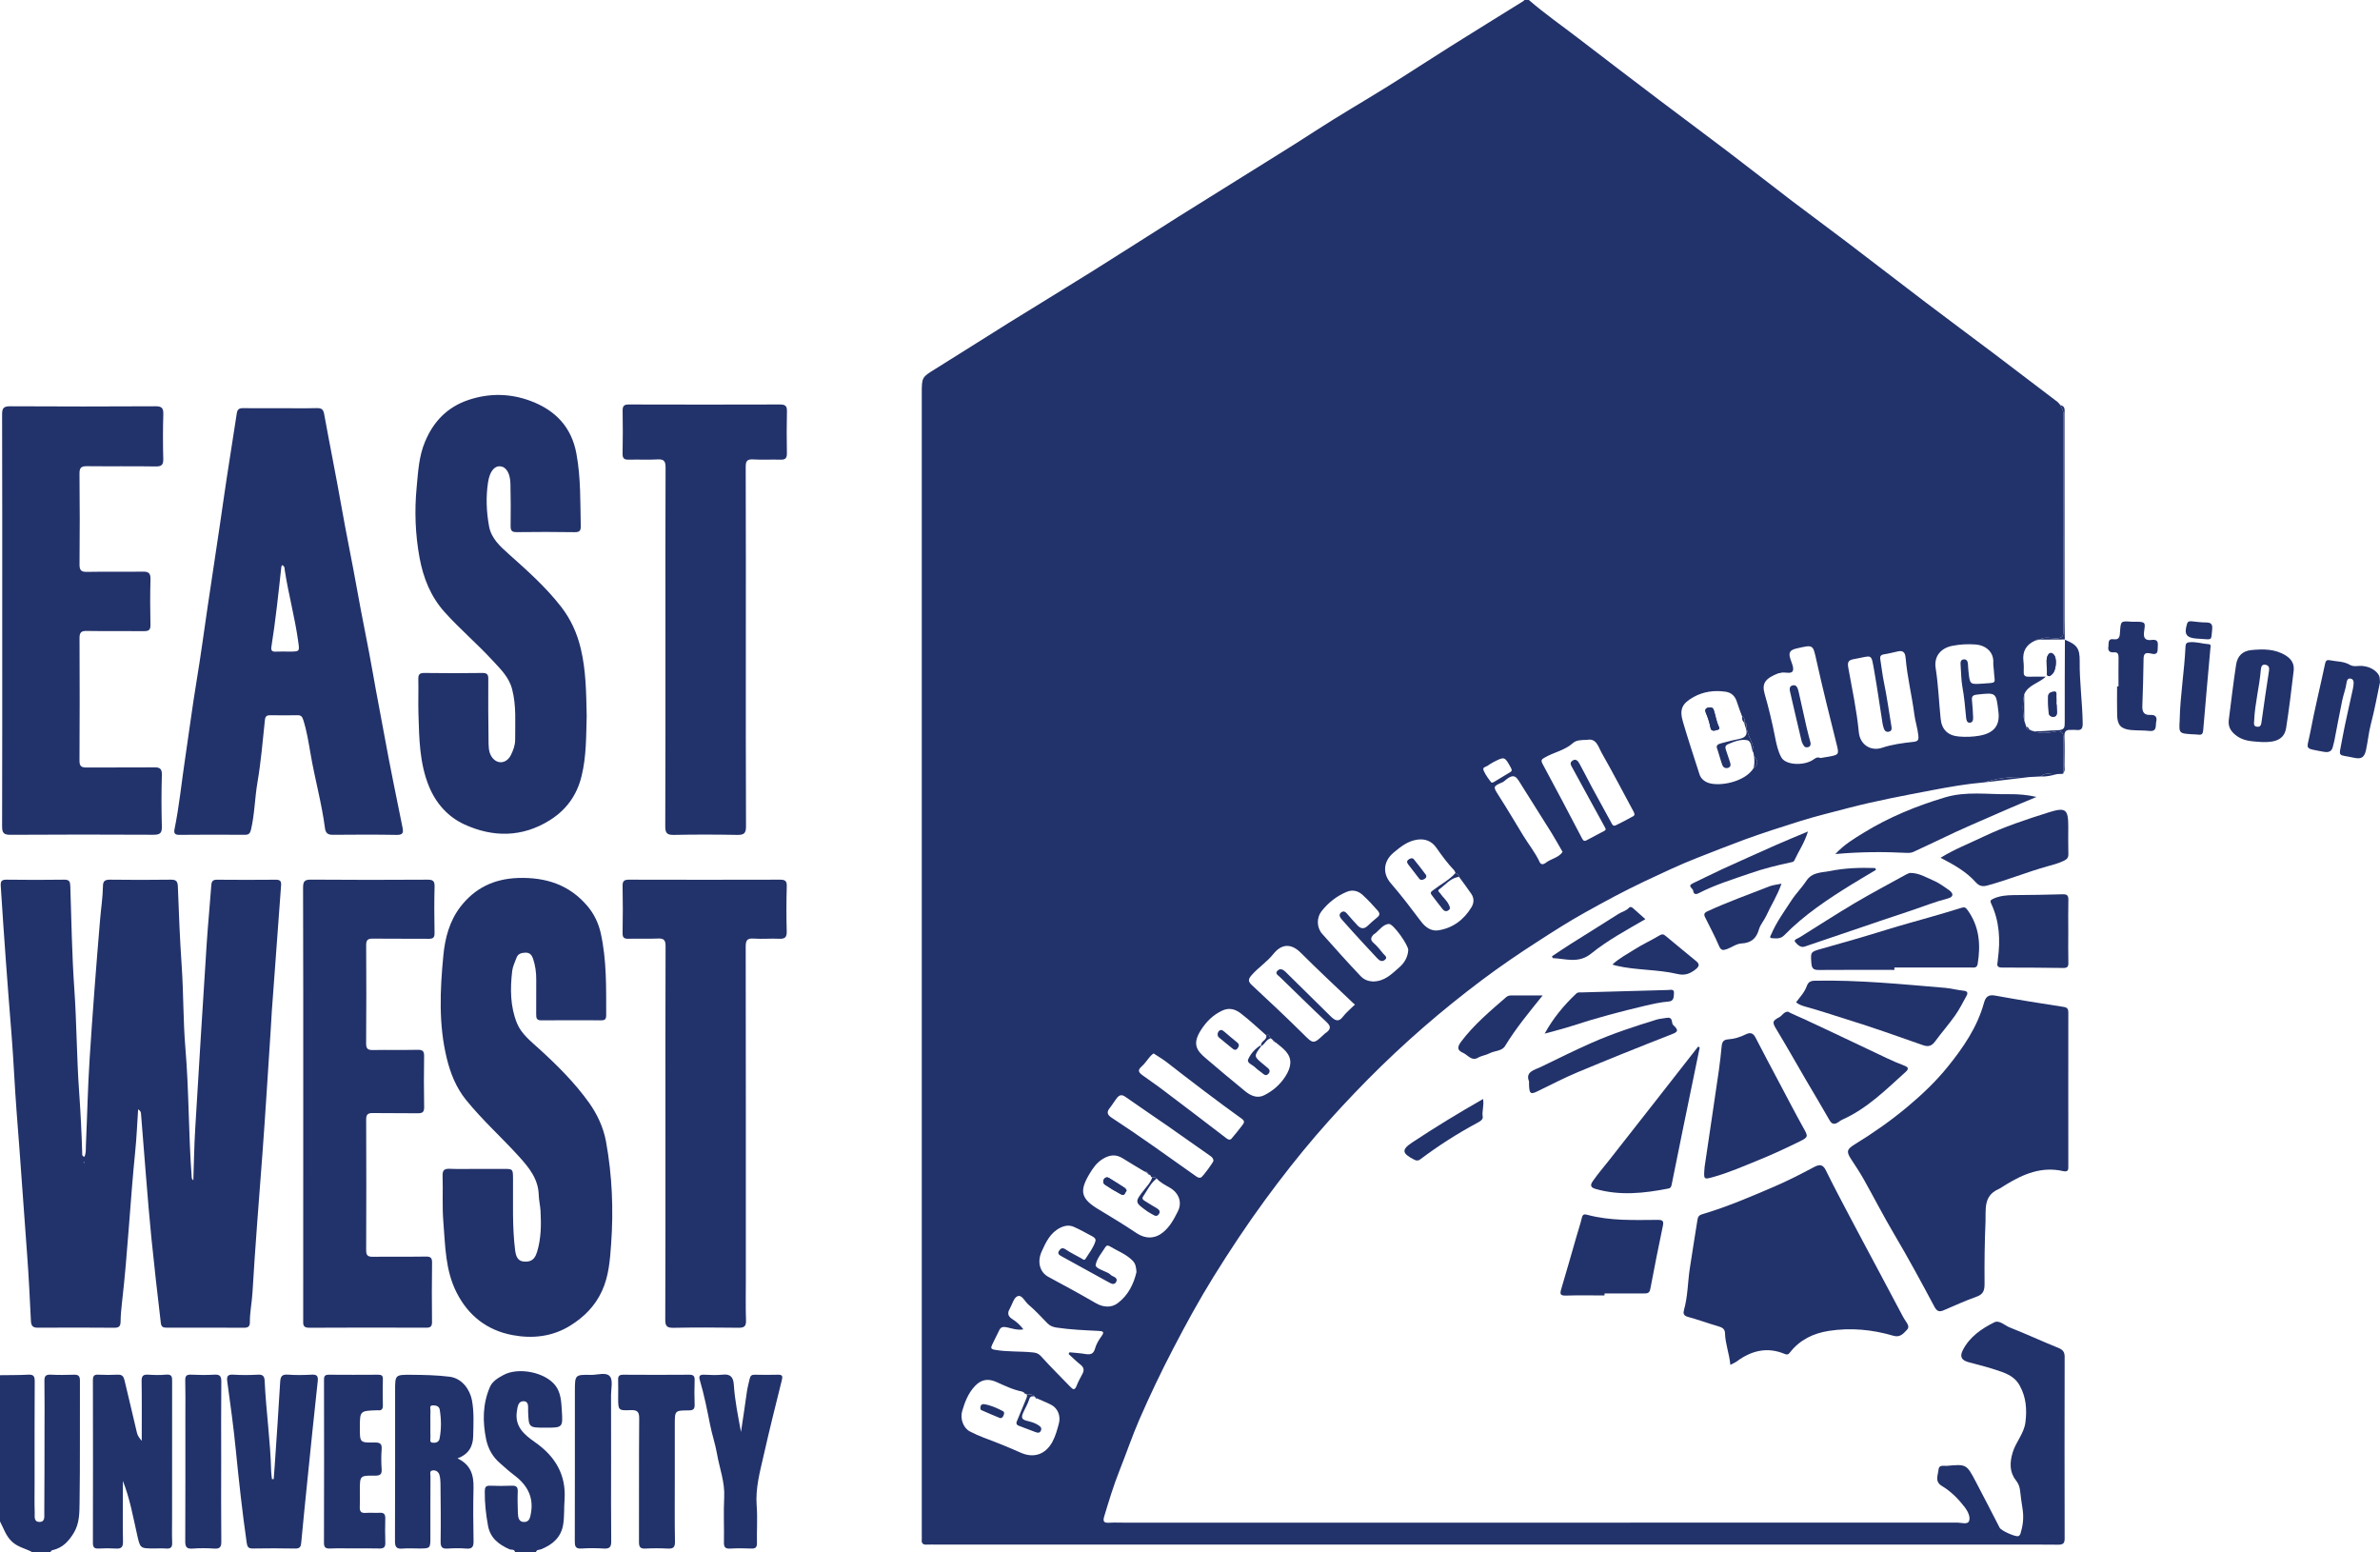 <?xml version="1.0" encoding="UTF-8"?>
<svg xmlns="http://www.w3.org/2000/svg" xmlns:xlink="http://www.w3.org/1999/xlink" width="212.64pt" height="138.68pt" viewBox="0 0 212.64 138.68" version="1.1">
<defs>
<clipPath id="clip1">
  <path d="M 0 122 L 8 122 L 8 138.68 L 0 138.68 Z M 0 122 "/>
</clipPath>
<clipPath id="clip2">
  <path d="M 43 122 L 51 122 L 51 138.68 L 43 138.68 Z M 43 122 "/>
</clipPath>
<clipPath id="clip3">
  <path d="M 8 122 L 16 122 L 16 138.68 L 8 138.68 Z M 8 122 "/>
</clipPath>
<clipPath id="clip4">
  <path d="M 35 122 L 43 122 L 43 138.68 L 35 138.68 Z M 35 122 "/>
</clipPath>
<clipPath id="clip5">
  <path d="M 20 122 L 29 122 L 29 138.68 L 20 138.68 Z M 20 122 "/>
</clipPath>
<clipPath id="clip6">
  <path d="M 28 122 L 35 122 L 35 138.68 L 28 138.68 Z M 28 122 "/>
</clipPath>
<clipPath id="clip7">
  <path d="M 62 122 L 70 122 L 70 138.68 L 62 138.68 Z M 62 122 "/>
</clipPath>
<clipPath id="clip8">
  <path d="M 55 122 L 63 122 L 63 138.68 L 55 138.68 Z M 55 122 "/>
</clipPath>
<clipPath id="clip9">
  <path d="M 16 122 L 20 122 L 20 138.68 L 16 138.68 Z M 16 122 "/>
</clipPath>
<clipPath id="clip10">
  <path d="M 51 122 L 55 122 L 55 138.68 L 51 138.68 Z M 51 122 "/>
</clipPath>
<clipPath id="clip11">
  <path d="M 206 58 L 212.641 58 L 212.641 68 L 206 68 Z M 206 58 "/>
</clipPath>
</defs>
<g id="surface1">
<path style=" stroke:none;fill-rule:nonzero;fill:rgb(13.3%,19.6%,41.599%);fill-opacity:1;" d="M 133.254 69.914 C 133.348 69.895 133.398 69.898 133.434 69.879 C 133.938 69.574 134.441 69.273 134.945 68.969 C 135.129 68.855 135.062 68.719 134.984 68.574 C 134.426 67.562 134.426 67.562 133.371 68.113 C 133.199 68.203 133.039 68.32 132.875 68.426 C 132.707 68.527 132.41 68.527 132.57 68.867 C 132.75 69.262 133.004 69.598 133.254 69.914 M 139.609 76.102 C 139.258 75.496 138.945 74.922 138.598 74.367 C 137.75 73.004 136.887 71.645 136.031 70.285 C 135.477 69.402 135.352 68.934 134.348 69.816 C 134.301 69.855 134.234 69.879 134.176 69.906 C 133.395 70.246 133.406 70.289 133.859 71.004 C 134.625 72.199 135.348 73.422 136.086 74.633 C 136.574 75.434 137.172 76.164 137.566 77.023 C 137.684 77.273 137.922 77.215 138.078 77.094 C 138.559 76.707 139.25 76.633 139.609 76.102 M 108.418 103.691 C 108.391 103.418 108.219 103.32 108.055 103.203 C 106.785 102.316 105.523 101.418 104.254 100.535 C 103.016 99.676 101.766 98.836 100.531 97.969 C 100.227 97.754 100.004 97.82 99.805 98.066 C 99.562 98.375 99.363 98.715 99.121 99.02 C 98.84 99.371 98.977 99.617 99.289 99.824 C 101.852 101.496 104.328 103.289 106.824 105.051 C 106.969 105.152 107.113 105.262 107.309 105.18 C 107.477 105.105 108.414 103.812 108.418 103.691 M 103.062 94.102 C 102.969 94.184 102.863 94.254 102.785 94.348 C 102.512 94.66 102.285 95.023 101.973 95.293 C 101.574 95.641 101.801 95.848 102.074 96.051 C 102.648 96.477 103.25 96.871 103.82 97.305 C 105.73 98.746 107.633 100.195 109.531 101.652 C 109.715 101.797 109.883 101.887 110.043 101.699 C 110.387 101.305 110.703 100.887 111.027 100.477 C 111.195 100.266 111.188 100.109 110.945 99.938 C 108.672 98.305 106.449 96.605 104.242 94.887 C 103.883 94.609 103.484 94.379 103.062 94.102 M 95.473 120.953 C 95.5 120.902 95.527 120.852 95.555 120.801 C 96.016 120.848 96.477 120.875 96.934 120.949 C 97.371 121.02 97.688 121.004 97.836 120.473 C 97.941 120.082 98.164 119.703 98.41 119.371 C 98.723 118.949 98.516 118.91 98.145 118.891 C 96.883 118.828 95.625 118.781 94.375 118.59 C 94.047 118.539 93.793 118.43 93.566 118.195 C 93.02 117.633 92.488 117.047 91.887 116.543 C 91.559 116.273 91.316 115.629 90.906 115.793 C 90.57 115.93 90.434 116.535 90.207 116.93 C 89.988 117.297 90.059 117.59 90.422 117.82 C 90.801 118.062 91.141 118.352 91.434 118.754 C 90.895 118.84 90.457 118.684 90.008 118.582 C 89.738 118.523 89.461 118.484 89.305 118.777 C 89.074 119.223 88.867 119.68 88.641 120.129 C 88.496 120.422 88.543 120.523 88.902 120.582 C 90.02 120.777 91.156 120.695 92.277 120.812 C 92.562 120.84 92.777 120.898 93.008 121.152 C 93.848 122.094 94.758 122.973 95.629 123.887 C 95.875 124.148 96.023 124.203 96.18 123.812 C 96.324 123.445 96.512 123.098 96.699 122.75 C 96.891 122.406 96.848 122.148 96.527 121.898 C 96.156 121.609 95.824 121.27 95.473 120.953 M 101.539 113.633 C 101.504 113.191 101.469 112.887 101.176 112.598 C 100.586 112.012 99.82 111.738 99.137 111.324 C 99.004 111.246 98.859 111.246 98.781 111.375 C 98.453 111.906 97.984 112.426 97.891 113.004 C 97.844 113.285 98.613 113.508 99.031 113.727 C 99.164 113.797 99.262 113.938 99.398 113.992 C 99.648 114.098 99.875 114.23 99.719 114.52 C 99.559 114.809 99.297 114.68 99.082 114.559 C 97.664 113.781 96.25 113.004 94.84 112.223 C 94.645 112.113 94.434 111.992 94.637 111.711 C 94.812 111.469 94.969 111.445 95.238 111.629 C 95.668 111.922 96.152 112.145 96.605 112.406 C 96.738 112.48 96.867 112.641 96.992 112.441 C 97.305 111.941 97.684 111.473 97.863 110.902 C 97.938 110.672 97.777 110.539 97.59 110.441 C 97.043 110.156 96.512 109.844 95.945 109.598 C 95.562 109.43 95.176 109.461 94.754 109.664 C 93.84 110.105 93.457 110.949 93.082 111.762 C 92.629 112.734 92.914 113.66 93.664 114.062 C 95.09 114.828 96.512 115.602 97.91 116.414 C 98.531 116.773 99.266 116.863 99.867 116.41 C 100.809 115.699 101.297 114.68 101.539 113.633 M 122.645 87.676 C 123.719 87.68 124.348 86.996 125.02 86.414 C 125.477 86.023 125.777 85.496 125.82 84.883 C 125.852 84.449 124.48 82.504 124.086 82.535 C 123.57 82.574 123.246 83.082 122.844 83.398 C 122.809 83.426 122.762 83.438 122.734 83.469 C 122.492 83.723 122.387 83.945 122.727 84.238 C 123.051 84.52 123.324 84.863 123.594 85.203 C 123.715 85.348 124.008 85.508 123.738 85.738 C 123.48 85.961 123.242 85.812 123.047 85.602 C 122.633 85.156 122.219 84.715 121.805 84.266 C 121.164 83.562 120.512 82.863 119.887 82.145 C 119.742 81.977 119.555 81.719 119.824 81.508 C 120.078 81.309 120.254 81.504 120.422 81.703 C 120.684 82.023 120.973 82.316 121.246 82.625 C 121.535 82.949 121.836 83.043 122.188 82.711 C 122.461 82.457 122.73 82.199 123.023 81.973 C 123.293 81.762 123.309 81.598 123.078 81.332 C 122.664 80.855 122.234 80.398 121.77 79.969 C 121.34 79.566 120.832 79.449 120.305 79.676 C 119.41 80.055 118.66 80.645 118.062 81.414 C 117.621 81.984 117.633 82.855 118.121 83.41 C 119.246 84.684 120.383 85.949 121.555 87.188 C 121.898 87.551 122.27 87.648 122.645 87.676 M 178.137 59.844 C 178.121 59.625 178.078 59.402 178.09 59.188 C 178.145 58.207 177.363 57.637 176.531 57.574 C 175.82 57.52 175.109 57.555 174.414 57.695 C 173.367 57.91 172.777 58.656 172.941 59.688 C 173.18 61.188 173.23 62.703 173.387 64.211 C 173.484 65.176 174.031 65.707 175.004 65.793 C 175.621 65.848 176.242 65.828 176.859 65.719 C 178.066 65.508 178.703 64.875 178.551 63.609 C 178.336 61.848 178.387 61.855 176.617 62.051 C 176.223 62.094 176.145 62.246 176.188 62.598 C 176.242 63.078 176.262 63.562 176.285 64.043 C 176.301 64.27 176.273 64.535 176.008 64.559 C 175.727 64.582 175.684 64.316 175.66 64.094 C 175.574 63.176 175.496 62.262 175.328 61.352 C 175.215 60.727 175.223 60.082 175.172 59.445 C 175.152 59.195 175.141 58.914 175.477 58.902 C 175.754 58.891 175.816 59.133 175.828 59.367 C 175.84 59.59 175.852 59.809 175.879 60.027 C 176 61.137 176 61.145 177.094 61.07 C 178.531 60.969 178.199 61.121 178.137 59.844 M 141.789 66.094 C 141.281 66.098 140.82 66.117 140.543 66.371 C 139.809 67.035 138.836 67.195 138.02 67.668 C 137.742 67.828 137.641 67.902 137.824 68.246 C 139.02 70.453 140.184 72.676 141.348 74.898 C 141.445 75.09 141.543 75.176 141.754 75.062 C 142.273 74.785 142.793 74.512 143.316 74.234 C 143.453 74.164 143.504 74.105 143.41 73.938 C 142.434 72.172 141.473 70.395 140.504 68.625 C 140.371 68.387 140.191 68.141 140.504 67.941 C 140.816 67.738 141.004 68.012 141.121 68.227 C 141.504 68.91 141.844 69.613 142.215 70.301 C 142.785 71.355 143.371 72.398 143.938 73.453 C 144.039 73.645 144.117 73.844 144.367 73.723 C 144.895 73.469 145.418 73.195 145.93 72.906 C 146.098 72.809 146.02 72.637 145.945 72.492 C 145.004 70.754 144.094 68.996 143.113 67.277 C 142.805 66.734 142.637 65.914 141.789 66.094 M 121.055 89.746 C 120.969 89.668 120.906 89.617 120.848 89.559 C 119.301 88.082 117.73 86.625 116.219 85.113 C 115.297 84.191 114.441 84.371 113.762 85.227 C 113.184 85.949 112.418 86.43 111.824 87.113 C 111.504 87.48 111.496 87.676 111.863 88.016 C 113.383 89.422 114.895 90.844 116.367 92.301 C 117.355 93.285 117.324 93.316 118.359 92.34 C 118.406 92.293 118.465 92.262 118.52 92.223 C 118.922 91.906 118.906 91.66 118.508 91.289 C 117.098 89.973 115.734 88.609 114.348 87.273 C 114.172 87.105 113.887 86.969 114.145 86.707 C 114.367 86.48 114.645 86.605 114.844 86.805 C 116.188 88.121 117.523 89.453 118.867 90.77 C 119.211 91.105 119.559 91.387 119.984 90.824 C 120.227 90.5 120.551 90.234 120.84 89.941 C 120.898 89.883 120.961 89.828 121.055 89.746 M 169.609 58.18 C 169.18 58.273 168.75 58.387 168.316 58.453 C 168.023 58.5 167.949 58.645 167.996 58.906 C 168.105 59.551 168.168 60.203 168.301 60.852 C 168.578 62.203 168.773 63.57 168.996 64.934 C 169.027 65.113 169.012 65.289 168.789 65.355 C 168.555 65.422 168.398 65.312 168.32 65.102 C 168.262 64.941 168.219 64.77 168.191 64.598 C 167.949 63.082 167.738 61.559 167.473 60.051 C 167.156 58.254 167.336 58.586 165.617 58.883 C 165.109 58.969 165.055 59.191 165.133 59.637 C 165.477 61.555 165.891 63.469 166.074 65.402 C 166.184 66.531 167.145 67.133 168.148 66.801 C 169.059 66.496 170.016 66.371 170.969 66.27 C 171.414 66.223 171.43 66.039 171.391 65.676 C 171.324 65.039 171.113 64.438 171.035 63.809 C 170.82 62.137 170.402 60.492 170.262 58.809 C 170.23 58.441 170.145 58.074 169.609 58.18 M 162.652 67.715 C 162.875 67.68 163.137 67.637 163.398 67.59 C 164.312 67.43 164.316 67.371 164.09 66.473 C 163.473 64.008 162.855 61.543 162.305 59.062 C 161.969 57.555 162.035 57.582 160.535 57.922 C 159.93 58.059 159.777 58.277 159.949 58.832 C 160.066 59.203 160.309 59.688 160.168 59.949 C 160.008 60.254 159.438 59.984 159.066 60.113 C 159.004 60.137 158.93 60.129 158.867 60.152 C 157.754 60.594 157.387 61.02 157.656 61.961 C 158.027 63.246 158.336 64.543 158.594 65.855 C 158.715 66.477 158.852 67.125 159.156 67.664 C 159.539 68.348 161.117 68.422 161.953 67.895 C 162.156 67.766 162.332 67.574 162.652 67.715 M 129.949 77.773 L 129.934 77.758 C 129.332 77.129 128.82 76.43 128.324 75.719 C 127.918 75.137 127.316 74.898 126.609 75.008 C 125.758 75.137 125.137 75.645 124.516 76.16 C 123.598 76.926 123.492 78.016 124.27 78.914 C 125.227 80.016 126.105 81.18 126.98 82.34 C 127.367 82.852 127.887 83.199 128.496 83.109 C 129.805 82.906 130.793 82.164 131.473 81.035 C 131.703 80.645 131.711 80.234 131.457 79.855 C 131.105 79.336 130.727 78.84 130.359 78.332 C 130.324 78.148 130.234 78.023 130.043 77.984 C 130.012 77.914 129.98 77.844 129.949 77.773 M 155.844 64.566 C 155.918 64.328 155.879 64.133 155.648 64 C 155.492 63.57 155.32 63.148 155.188 62.715 C 155.031 62.199 154.707 61.871 154.18 61.793 C 153.172 61.645 152.191 61.773 151.301 62.273 C 150.27 62.852 150.035 63.367 150.363 64.488 C 150.824 66.055 151.34 67.609 151.84 69.168 C 151.957 69.539 152.242 69.785 152.598 69.922 C 153.594 70.297 155.918 69.863 156.676 68.613 C 157.133 68.277 157.074 67.922 156.711 67.559 C 156.695 67.453 156.68 67.348 156.664 67.242 C 156.754 66.316 155.945 65.598 156.051 64.664 C 156.051 64.637 155.906 64.59 155.832 64.551 Z M 102.656 104.914 L 102.672 104.926 C 102.621 104.879 102.574 104.828 102.523 104.781 L 102.539 104.797 C 102.488 104.633 102.352 104.641 102.223 104.633 C 101.59 104.25 100.949 103.879 100.32 103.48 C 99.715 103.102 99.176 103.141 98.547 103.516 C 97.98 103.855 97.648 104.352 97.34 104.863 C 96.391 106.438 96.598 107.105 98.18 108.051 C 99.324 108.734 100.461 109.43 101.57 110.172 C 102.352 110.691 103.199 110.672 103.926 110.074 C 104.539 109.566 104.895 108.891 105.234 108.215 C 105.648 107.398 105.316 106.559 104.52 106.098 C 104.105 105.855 103.668 105.645 103.344 105.277 C 103.238 105.141 103.09 105.168 102.945 105.164 C 102.855 105.16 102.812 105.113 102.816 105.023 C 102.762 104.988 102.711 104.949 102.656 104.914 M 113.852 93.023 C 113.805 92.98 113.762 92.938 113.715 92.895 C 113.656 92.848 113.598 92.801 113.539 92.754 C 113.395 92.672 113.449 92.297 113.129 92.48 C 112.375 91.824 111.652 91.133 110.859 90.527 C 110.391 90.168 109.844 89.973 109.191 90.281 C 108.359 90.672 107.762 91.285 107.289 92.027 C 106.492 93.281 106.934 93.859 107.719 94.527 C 108.895 95.527 110.074 96.527 111.273 97.5 C 111.75 97.883 112.332 98.141 112.93 97.848 C 113.703 97.469 114.355 96.906 114.828 96.18 C 115.406 95.285 115.441 94.574 114.902 93.938 C 114.641 93.629 114.293 93.391 113.98 93.121 C 113.941 93.09 113.898 93.059 113.855 93.027 Z M 91.523 124.426 L 91.512 124.414 C 91.453 124.383 91.391 124.348 91.332 124.312 C 90.504 124.152 89.754 123.777 88.992 123.441 C 88.273 123.125 87.664 123.234 87.125 123.797 C 86.516 124.434 86.207 125.227 85.969 126.039 C 85.754 126.758 86.09 127.582 86.652 127.871 C 87.059 128.082 87.477 128.27 87.91 128.434 C 89.02 128.844 90.117 129.289 91.195 129.77 C 92.367 130.293 93.418 129.922 94.023 128.805 C 94.312 128.27 94.457 127.715 94.609 127.145 C 94.781 126.48 94.504 125.789 93.91 125.488 C 93.52 125.285 93.105 125.125 92.707 124.945 C 92.637 124.902 92.566 124.855 92.496 124.809 L 92.449 124.801 L 92.441 124.754 C 92.254 124.516 91.973 124.578 91.719 124.539 L 91.672 124.551 L 91.645 124.512 C 91.605 124.484 91.562 124.453 91.523 124.426 M 136.598 0 C 138.012 1.23 139.551 2.293 141.031 3.434 C 143.457 5.301 145.895 7.152 148.336 9.004 C 150.348 10.527 152.383 12.027 154.391 13.555 C 156.305 15.008 158.191 16.492 160.102 17.949 C 161.695 19.16 163.316 20.344 164.91 21.555 C 167.289 23.363 169.648 25.191 172.027 26.996 C 174.059 28.539 176.109 30.051 178.145 31.586 C 180.039 33.016 181.93 34.457 183.82 35.898 C 183.922 35.977 183.996 36.094 184.082 36.191 C 184.191 36.445 184.359 36.648 184.359 36.969 C 184.344 43.441 184.344 49.918 184.359 56.395 C 184.359 56.902 184.184 57.016 183.703 57.016 C 183.215 57.02 182.691 56.848 182.223 57.137 C 182.086 57.137 181.941 57.109 181.832 57.223 C 181.039 57.578 180.684 58.176 180.781 59.039 C 180.82 59.363 180.82 59.695 180.809 60.023 C 180.789 60.383 180.965 60.465 181.289 60.453 C 181.758 60.434 182.227 60.449 182.781 60.449 C 182.125 61.051 181.199 61.195 180.855 62.023 C 180.695 62.812 180.688 63.602 180.863 64.387 C 180.918 64.559 180.977 64.73 181.031 64.902 C 181.027 65.098 181.129 65.184 181.32 65.172 C 181.414 65.215 181.508 65.262 181.598 65.305 C 181.625 65.309 181.652 65.316 181.684 65.316 L 181.688 65.32 C 182.324 65.551 182.973 65.488 183.617 65.352 C 184.125 65.246 184.363 65.395 184.355 65.945 C 184.336 66.973 184.355 68 184.363 69.027 L 184.367 69.02 C 184.316 69.059 184.266 69.094 184.215 69.133 C 184.086 69.137 183.949 69.141 183.82 69.145 C 183.336 69.25 182.781 68.898 182.352 69.359 C 182.004 69.375 181.656 69.395 181.309 69.414 C 179.953 69.379 178.609 69.441 177.309 69.887 C 175.719 70.02 174.148 70.297 172.586 70.594 C 170.078 71.074 167.566 71.543 165.09 72.191 C 163.664 72.566 162.227 72.914 160.816 73.355 C 159.168 73.875 157.52 74.398 155.891 74.992 C 154.469 75.516 153.066 76.074 151.656 76.625 C 150.043 77.254 148.48 78.004 146.914 78.738 C 145.109 79.59 143.359 80.539 141.621 81.508 C 140.176 82.312 138.781 83.203 137.387 84.105 C 135.699 85.191 134.047 86.316 132.441 87.52 C 128.801 90.246 125.379 93.219 122.18 96.453 C 120.598 98.055 119.066 99.707 117.598 101.406 C 115.996 103.27 114.484 105.207 113.027 107.191 C 111.391 109.426 109.863 111.73 108.406 114.082 C 107.129 116.141 105.965 118.27 104.848 120.418 C 103.75 122.523 102.727 124.664 101.781 126.84 C 101.141 128.324 100.621 129.859 100.023 131.359 C 99.488 132.699 99.074 134.078 98.656 135.461 C 98.523 135.898 98.613 136.059 99.094 136.027 C 99.621 135.996 100.156 136.023 100.688 136.023 C 125.426 136.023 150.16 136.023 174.898 136.016 C 175.254 136.016 175.801 136.223 175.93 135.859 C 176.059 135.492 175.809 134.996 175.547 134.648 C 174.977 133.906 174.312 133.23 173.504 132.746 C 172.824 132.34 173.156 131.789 173.195 131.285 C 173.234 130.816 173.664 130.969 173.938 130.945 C 175.695 130.785 175.703 130.789 176.555 132.414 C 177.266 133.766 177.961 135.121 178.66 136.477 C 178.797 136.738 180.09 137.32 180.332 137.219 C 180.523 137.141 180.531 136.941 180.578 136.781 C 180.777 136.094 180.812 135.402 180.691 134.695 C 180.605 134.195 180.547 133.695 180.488 133.191 C 180.449 132.84 180.355 132.547 180.117 132.246 C 179.527 131.5 179.555 130.656 179.816 129.766 C 180.098 128.816 180.832 128.074 180.961 127.059 C 181.105 125.898 181.031 124.809 180.438 123.754 C 179.945 122.871 179.094 122.625 178.25 122.348 C 177.48 122.094 176.688 121.902 175.902 121.691 C 175.242 121.516 175.07 121.191 175.371 120.602 C 175.977 119.418 177.035 118.699 178.168 118.129 C 178.633 117.895 179.105 118.402 179.559 118.582 C 181.012 119.152 182.426 119.812 183.871 120.395 C 184.285 120.559 184.465 120.75 184.465 121.199 C 184.453 126.605 184.453 132.016 184.465 137.426 C 184.469 137.855 184.332 137.992 183.895 137.988 C 182.234 137.965 180.57 137.98 178.906 137.98 C 147.164 137.98 115.426 137.98 83.684 137.98 C 83.395 137.98 83.105 137.965 82.82 137.98 C 82.48 138.004 82.316 137.887 82.355 137.531 C 82.367 137.422 82.355 137.312 82.355 137.203 C 82.355 103.184 82.355 69.168 82.355 35.148 C 82.355 33.688 82.367 33.703 83.562 32.961 C 85.773 31.59 87.965 30.188 90.172 28.812 C 92.617 27.293 95.082 25.805 97.523 24.277 C 100.094 22.672 102.641 21.027 105.207 19.41 C 107.055 18.246 108.918 17.105 110.766 15.941 C 112.996 14.535 115.254 13.172 117.465 11.73 C 119.609 10.336 121.828 9.059 124 7.707 C 125.891 6.527 127.754 5.301 129.641 4.117 C 131.789 2.766 133.953 1.438 136.109 0.094 C 136.145 0.074 136.172 0.031 136.199 0 "/>
<g clip-path="url(#clip1)" clip-rule="nonzero">
<path style=" stroke:none;fill-rule:nonzero;fill:rgb(13.3%,19.6%,41.599%);fill-opacity:1;" d="M 0 122.848 C 0.84 122.832 1.684 122.848 2.52 122.801 C 3.008 122.773 3.102 122.953 3.102 123.398 C 3.082 126.43 3.09 129.465 3.09 132.496 C 3.09 133.375 3.07 134.258 3.102 135.137 C 3.109 135.453 3 135.945 3.516 135.957 C 4.043 135.965 3.953 135.477 3.957 135.156 C 3.977 132.738 3.973 130.32 3.977 127.902 C 3.98 126.387 3.992 124.871 3.969 123.355 C 3.961 122.918 4.098 122.781 4.535 122.801 C 5.219 122.836 5.906 122.828 6.594 122.805 C 6.988 122.789 7.141 122.906 7.141 123.32 C 7.125 126.949 7.164 130.574 7.109 134.203 C 7.094 135.117 7.117 136.074 6.586 136.945 C 6.129 137.691 5.598 138.262 4.727 138.469 C 4.613 138.492 4.52 138.539 4.523 138.68 L 2.926 138.68 C 2.328 138.332 1.621 138.23 1.078 137.723 C 0.52 137.207 0.328 136.527 0 135.91 "/>
</g>
<g clip-path="url(#clip2)" clip-rule="nonzero">
<path style=" stroke:none;fill-rule:nonzero;fill:rgb(13.3%,19.6%,41.599%);fill-opacity:1;" d="M 46.02 138.68 C 45.984 138.348 45.68 138.473 45.5 138.391 C 44.559 137.965 43.805 137.398 43.602 136.297 C 43.414 135.277 43.301 134.258 43.312 133.219 C 43.316 132.859 43.398 132.703 43.793 132.719 C 44.434 132.746 45.078 132.746 45.719 132.719 C 46.121 132.703 46.273 132.828 46.258 133.238 C 46.23 133.875 46.25 134.516 46.27 135.152 C 46.281 135.535 46.34 135.969 46.836 135.961 C 47.316 135.957 47.375 135.527 47.441 135.148 C 47.699 133.656 47.043 132.59 45.883 131.734 C 45.465 131.422 45.086 131.062 44.691 130.723 C 44.016 130.148 43.609 129.422 43.43 128.559 C 43.109 126.973 43.121 125.414 43.77 123.906 C 43.992 123.387 44.492 123.094 44.969 122.836 C 46.316 122.098 48.727 122.582 49.633 123.785 C 50.113 124.422 50.148 125.227 50.195 125.984 C 50.297 127.535 50.273 127.535 48.738 127.535 C 47.227 127.535 47.238 127.535 47.184 126.043 C 47.172 125.699 47.281 125.164 46.754 125.172 C 46.285 125.18 46.242 125.676 46.18 126.082 C 45.973 127.438 46.844 128.164 47.797 128.832 C 49.605 130.094 50.602 131.742 50.438 134 C 50.383 134.723 50.434 135.449 50.32 136.168 C 50.137 137.336 49.371 137.98 48.344 138.398 C 48.172 138.469 47.922 138.402 47.883 138.68 "/>
</g>
<path style=" stroke:none;fill-rule:nonzero;fill:rgb(13.3%,19.6%,41.599%);fill-opacity:1;" d="M 7.531 103.879 C 7.531 103.855 7.543 103.832 7.535 103.816 C 7.512 103.762 7.484 103.77 7.469 103.832 C 7.469 103.852 7.48 103.871 7.488 103.891 C 7.5 103.887 7.516 103.883 7.531 103.879 M 12.34 99.098 C 12.254 100.398 12.207 101.625 12.082 102.844 C 11.625 107.367 11.414 111.914 10.891 116.43 C 10.828 116.977 10.781 117.527 10.773 118.074 C 10.766 118.461 10.641 118.609 10.227 118.609 C 7.945 118.59 5.66 118.59 3.379 118.605 C 2.902 118.609 2.781 118.406 2.762 117.98 C 2.664 116.004 2.57 114.027 2.422 112.055 C 2.102 107.828 1.824 103.598 1.488 99.371 C 1.309 97.07 1.219 94.766 1.035 92.465 C 0.676 88.043 0.352 83.617 0.07 79.188 C 0.039 78.723 0.125 78.574 0.609 78.582 C 2.316 78.605 4.023 78.609 5.73 78.582 C 6.195 78.574 6.266 78.754 6.281 79.152 C 6.383 82.207 6.426 85.266 6.637 88.309 C 6.855 91.379 6.848 94.461 7.07 97.527 C 7.199 99.348 7.289 101.168 7.344 102.988 C 7.348 103.109 7.305 103.262 7.535 103.344 C 7.707 103.008 7.66 102.641 7.676 102.293 C 7.793 99.703 7.844 97.109 8.012 94.52 C 8.277 90.402 8.594 86.285 8.941 82.168 C 9.023 81.164 9.184 80.16 9.199 79.148 C 9.203 78.68 9.406 78.578 9.844 78.582 C 11.641 78.605 13.434 78.609 15.23 78.582 C 15.707 78.574 15.871 78.684 15.891 79.188 C 15.973 81.559 16.074 83.93 16.234 86.297 C 16.402 88.734 16.359 91.176 16.562 93.605 C 16.891 97.461 16.836 101.332 17.129 105.184 C 17.137 105.27 17.156 105.352 17.273 105.434 C 17.328 103.902 17.348 102.371 17.441 100.844 C 17.77 95.34 18.109 89.836 18.465 84.332 C 18.578 82.582 18.754 80.832 18.879 79.082 C 18.906 78.727 19.008 78.582 19.391 78.586 C 21.141 78.602 22.891 78.602 24.645 78.586 C 25.039 78.582 25.141 78.73 25.113 79.09 C 24.828 82.855 24.555 86.625 24.281 90.391 C 24.242 90.941 24.219 91.488 24.184 92.035 C 23.941 95.719 23.719 99.406 23.445 103.086 C 23.137 107.203 22.801 111.32 22.559 115.441 C 22.508 116.34 22.316 117.227 22.324 118.129 C 22.324 118.52 22.141 118.609 21.789 118.609 C 19.484 118.598 17.176 118.598 14.871 118.602 C 14.555 118.602 14.406 118.52 14.367 118.164 C 14.07 115.656 13.785 113.152 13.531 110.637 C 13.164 106.941 12.914 103.238 12.602 99.539 C 12.59 99.418 12.613 99.273 12.34 99.098 "/>
<path style=" stroke:none;fill-rule:nonzero;fill:rgb(13.3%,19.6%,41.599%);fill-opacity:1;" d="M 25.203 50.48 C 25.172 50.547 25.145 50.586 25.137 50.629 C 24.875 53.02 24.625 55.414 24.246 57.793 C 24.195 58.121 24.316 58.223 24.633 58.211 C 25.031 58.191 25.43 58.207 25.828 58.207 C 26.805 58.203 26.77 58.211 26.637 57.266 C 26.344 55.141 25.77 53.07 25.445 50.953 C 25.418 50.793 25.465 50.59 25.203 50.48 M 25.051 36.465 C 26.137 36.465 27.223 36.484 28.309 36.457 C 28.715 36.449 28.887 36.566 28.961 36.984 C 29.457 39.719 30.012 42.449 30.496 45.188 C 30.934 47.691 31.461 50.176 31.906 52.68 C 32.355 55.223 32.902 57.75 33.344 60.297 C 33.652 62.09 34.016 63.875 34.336 65.668 C 34.836 68.422 35.406 71.168 35.961 73.914 C 36.051 74.367 36.02 74.59 35.445 74.582 C 33.539 74.547 31.637 74.559 29.73 74.574 C 29.281 74.578 29.09 74.406 29.035 73.98 C 28.742 71.738 28.125 69.562 27.746 67.332 C 27.57 66.328 27.414 65.301 27.098 64.316 C 27.004 64.016 26.895 63.879 26.562 63.891 C 25.766 63.906 24.965 63.906 24.168 63.891 C 23.844 63.883 23.703 63.973 23.668 64.32 C 23.469 66.176 23.32 68.043 23.004 69.879 C 22.762 71.285 22.754 72.719 22.426 74.109 C 22.344 74.449 22.23 74.578 21.867 74.574 C 19.918 74.559 17.965 74.559 16.016 74.578 C 15.602 74.582 15.523 74.414 15.594 74.062 C 16.016 71.996 16.219 69.902 16.531 67.824 C 16.883 65.48 17.184 63.129 17.57 60.793 C 17.93 58.629 18.219 56.457 18.539 54.285 C 19.016 51.031 19.527 47.781 19.988 44.527 C 20.352 41.988 20.773 39.457 21.156 36.922 C 21.211 36.562 21.371 36.453 21.727 36.461 C 22.836 36.477 23.941 36.465 25.051 36.465 "/>
<path style=" stroke:none;fill-rule:nonzero;fill:rgb(13.3%,19.6%,41.599%);fill-opacity:1;" d="M 42.652 104.418 C 43.406 104.418 44.16 104.418 44.914 104.418 C 45.832 104.414 45.828 104.414 45.836 105.301 C 45.852 107.43 45.758 109.562 46.023 111.688 C 46.125 112.5 46.438 112.758 47.121 112.695 C 47.656 112.645 47.863 112.234 47.988 111.824 C 48.348 110.629 48.363 109.398 48.293 108.164 C 48.266 107.684 48.145 107.207 48.133 106.727 C 48.086 105.309 47.27 104.309 46.375 103.32 C 44.816 101.598 43.078 100.047 41.617 98.23 C 40.746 97.141 40.25 95.891 39.926 94.578 C 39.172 91.523 39.316 88.422 39.613 85.336 C 39.762 83.789 40.16 82.277 41.137 81.004 C 42.434 79.316 44.16 78.5 46.297 78.43 C 48.77 78.352 50.898 79.039 52.512 80.973 C 53.09 81.664 53.477 82.484 53.672 83.355 C 54.211 85.781 54.156 88.246 54.16 90.711 C 54.16 91.016 54.062 91.145 53.742 91.145 C 51.945 91.137 50.152 91.133 48.355 91.148 C 47.926 91.152 47.906 90.922 47.906 90.605 C 47.914 89.57 47.906 88.539 47.91 87.504 C 47.914 86.863 47.828 86.234 47.621 85.625 C 47.512 85.312 47.328 85.09 46.949 85.102 C 46.594 85.113 46.281 85.188 46.148 85.555 C 46.004 85.949 45.809 86.336 45.762 86.738 C 45.574 88.324 45.582 89.918 46.195 91.418 C 46.586 92.371 47.434 93.023 48.184 93.707 C 49.809 95.188 51.363 96.734 52.637 98.52 C 53.367 99.551 53.91 100.711 54.145 101.98 C 54.695 105.004 54.82 108.059 54.602 111.109 C 54.5 112.539 54.402 113.992 53.773 115.348 C 53.152 116.68 52.18 117.656 50.949 118.418 C 49.348 119.414 47.57 119.602 45.773 119.262 C 43.512 118.832 41.848 117.535 40.797 115.469 C 39.777 113.465 39.785 111.273 39.609 109.121 C 39.5 107.766 39.586 106.398 39.543 105.035 C 39.527 104.531 39.703 104.387 40.191 104.41 C 41.012 104.445 41.832 104.418 42.652 104.418 "/>
<path style=" stroke:none;fill-rule:nonzero;fill:rgb(13.3%,19.6%,41.599%);fill-opacity:1;" d="M 52.418 63.961 C 52.363 65.699 52.406 67.539 51.953 69.359 C 51.531 71.059 50.586 72.352 49.129 73.266 C 46.668 74.812 44.043 74.82 41.48 73.641 C 40.039 72.973 38.965 71.793 38.332 70.258 C 37.477 68.172 37.453 65.98 37.387 63.793 C 37.355 62.762 37.398 61.727 37.375 60.695 C 37.367 60.297 37.438 60.109 37.914 60.117 C 39.641 60.145 41.371 60.137 43.098 60.117 C 43.5 60.113 43.629 60.238 43.625 60.645 C 43.613 62.445 43.621 64.25 43.648 66.051 C 43.656 66.594 43.617 67.172 43.953 67.641 C 44.441 68.316 45.258 68.215 45.641 67.457 C 45.859 67.023 46.027 66.574 46.027 66.078 C 46.016 64.57 46.148 63.059 45.754 61.562 C 45.473 60.48 44.719 59.77 44.016 59.008 C 42.645 57.516 41.094 56.199 39.734 54.691 C 38.473 53.289 37.82 51.629 37.484 49.82 C 37.102 47.734 37.023 45.625 37.227 43.516 C 37.355 42.148 37.426 40.758 37.973 39.461 C 38.723 37.66 39.953 36.367 41.855 35.727 C 43.738 35.098 45.621 35.141 47.438 35.828 C 49.609 36.652 51.062 38.133 51.5 40.531 C 51.895 42.672 51.84 44.816 51.887 46.965 C 51.898 47.367 51.824 47.547 51.352 47.539 C 49.625 47.512 47.898 47.512 46.168 47.535 C 45.715 47.543 45.617 47.391 45.621 46.973 C 45.641 45.719 45.633 44.465 45.605 43.215 C 45.582 42.27 45.227 41.699 44.691 41.656 C 44.156 41.613 43.75 42.137 43.605 43.078 C 43.402 44.395 43.457 45.715 43.695 47.016 C 43.887 48.082 44.668 48.793 45.434 49.477 C 47.102 50.965 48.77 52.445 50.145 54.219 C 51.012 55.344 51.57 56.586 51.895 57.965 C 52.355 59.91 52.375 61.883 52.418 63.961 "/>
<path style=" stroke:none;fill-rule:nonzero;fill:rgb(13.3%,19.6%,41.599%);fill-opacity:1;" d="M 0.199 55.43 C 0.199 49.293 0.207 43.16 0.188 37.023 C 0.184 36.441 0.34 36.289 0.926 36.293 C 5.25 36.32 9.574 36.316 13.895 36.293 C 14.461 36.289 14.605 36.461 14.59 37.004 C 14.551 38.32 14.551 39.641 14.586 40.961 C 14.602 41.492 14.473 41.68 13.898 41.668 C 11.859 41.633 9.82 41.668 7.781 41.645 C 7.273 41.641 7.098 41.758 7.102 42.301 C 7.133 45.004 7.129 47.711 7.105 50.414 C 7.102 50.934 7.242 51.098 7.773 51.086 C 9.438 51.055 11.102 51.09 12.762 51.066 C 13.277 51.055 13.457 51.203 13.445 51.738 C 13.406 53.098 13.414 54.465 13.441 55.828 C 13.453 56.277 13.285 56.383 12.871 56.379 C 11.164 56.367 9.457 56.391 7.75 56.363 C 7.25 56.352 7.105 56.504 7.105 56.996 C 7.121 60.648 7.125 64.297 7.102 67.949 C 7.098 68.469 7.293 68.57 7.758 68.562 C 9.754 68.543 11.75 68.574 13.742 68.547 C 14.273 68.539 14.477 68.652 14.461 69.227 C 14.418 70.766 14.418 72.305 14.461 73.844 C 14.477 74.438 14.273 74.574 13.703 74.57 C 9.445 74.547 5.191 74.547 0.934 74.574 C 0.348 74.574 0.188 74.414 0.188 73.836 C 0.207 67.699 0.199 61.566 0.199 55.43 "/>
<path style=" stroke:none;fill-rule:nonzero;fill:rgb(13.3%,19.6%,41.599%);fill-opacity:1;" d="M 59.453 101.207 C 59.453 95.648 59.441 90.086 59.465 84.523 C 59.469 83.961 59.297 83.812 58.758 83.84 C 57.895 83.879 57.027 83.836 56.164 83.859 C 55.773 83.871 55.617 83.777 55.625 83.352 C 55.652 81.945 55.652 80.539 55.625 79.133 C 55.617 78.68 55.785 78.582 56.203 78.582 C 60.699 78.594 65.199 78.594 69.695 78.582 C 70.148 78.582 70.309 78.695 70.293 79.18 C 70.254 80.52 70.254 81.863 70.289 83.203 C 70.305 83.742 70.113 83.883 69.602 83.859 C 68.848 83.824 68.09 83.898 67.34 83.844 C 66.723 83.797 66.625 84.031 66.625 84.586 C 66.641 94.48 66.637 104.371 66.637 114.262 C 66.637 115.492 66.609 116.723 66.652 117.953 C 66.668 118.496 66.477 118.617 65.969 118.609 C 64.039 118.582 62.113 118.578 60.184 118.613 C 59.613 118.621 59.434 118.492 59.438 117.891 C 59.461 112.328 59.453 106.77 59.453 101.207 "/>
<path style=" stroke:none;fill-rule:nonzero;fill:rgb(13.3%,19.6%,41.599%);fill-opacity:1;" d="M 27.094 98.57 C 27.094 92.148 27.098 85.73 27.078 79.309 C 27.078 78.738 27.199 78.57 27.801 78.578 C 31.258 78.609 34.715 78.602 38.172 78.582 C 38.641 78.578 38.84 78.664 38.828 79.188 C 38.789 80.57 38.801 81.957 38.824 83.344 C 38.832 83.746 38.707 83.867 38.297 83.863 C 36.637 83.844 34.973 83.871 33.312 83.848 C 32.84 83.84 32.711 83.992 32.715 84.449 C 32.734 87.371 32.734 90.297 32.711 93.223 C 32.707 93.711 32.895 93.809 33.336 93.801 C 34.664 93.777 35.992 93.809 37.32 93.781 C 37.762 93.773 37.898 93.906 37.891 94.34 C 37.867 95.859 37.867 97.375 37.895 98.891 C 37.902 99.34 37.75 99.453 37.324 99.449 C 35.992 99.426 34.664 99.453 33.336 99.43 C 32.895 99.422 32.711 99.523 32.715 100.008 C 32.734 103.898 32.73 107.793 32.715 111.684 C 32.711 112.16 32.875 112.273 33.324 112.27 C 34.898 112.246 36.473 112.277 38.047 112.25 C 38.488 112.242 38.605 112.375 38.602 112.801 C 38.578 114.559 38.578 116.32 38.598 118.078 C 38.602 118.48 38.477 118.609 38.07 118.605 C 34.59 118.594 31.109 118.586 27.633 118.609 C 27.02 118.617 27.09 118.273 27.09 117.895 C 27.094 111.453 27.094 105.012 27.094 98.57 "/>
<path style=" stroke:none;fill-rule:nonzero;fill:rgb(13.3%,19.6%,41.599%);fill-opacity:1;" d="M 66.637 57.801 C 66.637 63.141 66.625 68.484 66.652 73.824 C 66.656 74.445 66.461 74.594 65.867 74.582 C 63.984 74.547 62.102 74.543 60.219 74.582 C 59.613 74.594 59.434 74.438 59.438 73.82 C 59.461 68.02 59.453 62.215 59.453 56.414 C 59.453 51.535 59.441 46.652 59.465 41.773 C 59.469 41.195 59.324 41.004 58.73 41.039 C 57.895 41.09 57.047 41.035 56.207 41.062 C 55.793 41.074 55.613 40.977 55.625 40.52 C 55.652 39.246 55.648 37.973 55.629 36.695 C 55.621 36.273 55.746 36.129 56.195 36.133 C 60.691 36.148 65.188 36.145 69.688 36.133 C 70.137 36.133 70.32 36.246 70.309 36.727 C 70.281 37.977 70.281 39.23 70.305 40.484 C 70.312 40.906 70.184 41.078 69.742 41.062 C 68.922 41.035 68.102 41.09 67.285 41.039 C 66.734 41.008 66.625 41.207 66.625 41.711 C 66.645 47.074 66.637 52.438 66.637 57.801 "/>
<path style=" stroke:none;fill-rule:nonzero;fill:rgb(13.3%,19.6%,41.599%);fill-opacity:1;" d="M 184.789 97.332 C 184.789 99.594 184.789 101.855 184.793 104.121 C 184.793 104.453 184.824 104.73 184.312 104.613 C 182.43 104.184 180.797 104.867 179.242 105.809 C 179.004 105.957 178.758 106.129 178.512 106.246 C 177.191 106.855 177.438 108.066 177.395 109.129 C 177.316 110.973 177.293 112.82 177.309 114.664 C 177.312 115.258 177.215 115.617 176.59 115.836 C 175.586 116.191 174.613 116.641 173.629 117.059 C 173.23 117.227 173.035 117.113 172.82 116.711 C 171.664 114.539 170.488 112.371 169.234 110.25 C 168.281 108.637 167.426 106.969 166.508 105.336 C 166.168 104.734 165.785 104.152 165.402 103.574 C 164.926 102.855 165.012 102.656 165.742 102.207 C 167.379 101.203 168.949 100.102 170.426 98.867 C 171.734 97.773 172.965 96.602 174.031 95.281 C 175.422 93.559 176.66 91.75 177.258 89.586 C 177.395 89.086 177.629 88.82 178.242 88.934 C 180.281 89.305 182.328 89.637 184.383 89.949 C 184.801 90.012 184.793 90.238 184.793 90.539 C 184.785 92.805 184.789 95.066 184.789 97.332 "/>
<path style=" stroke:none;fill-rule:nonzero;fill:rgb(13.3%,19.6%,41.599%);fill-opacity:1;" d="M 154.598 121.926 C 154.504 120.906 154.141 120.035 154.121 119.102 C 154.113 118.695 153.848 118.57 153.488 118.469 C 152.586 118.207 151.699 117.879 150.793 117.633 C 150.383 117.52 150.379 117.289 150.461 116.996 C 150.797 115.801 150.789 114.562 150.969 113.348 C 151.188 111.875 151.434 110.41 151.664 108.941 C 151.699 108.699 151.801 108.555 152.055 108.477 C 154.289 107.816 156.43 106.902 158.562 105.98 C 159.742 105.473 160.895 104.883 162.031 104.277 C 162.539 104.008 162.848 103.969 163.137 104.559 C 163.816 105.945 164.543 107.309 165.262 108.676 C 166.051 110.176 166.855 111.672 167.656 113.172 C 168.41 114.59 169.164 116.008 169.918 117.426 C 170 117.582 170.082 117.738 170.176 117.883 C 170.352 118.156 170.648 118.5 170.406 118.758 C 170.105 119.074 169.797 119.508 169.18 119.328 C 167.289 118.77 165.359 118.586 163.406 118.887 C 162.016 119.102 160.809 119.68 159.926 120.812 C 159.785 120.992 159.691 121.047 159.445 120.945 C 157.895 120.297 156.484 120.645 155.18 121.609 C 155.023 121.723 154.84 121.797 154.598 121.926 "/>
<g clip-path="url(#clip3)" clip-rule="nonzero">
<path style=" stroke:none;fill-rule:nonzero;fill:rgb(13.3%,19.6%,41.599%);fill-opacity:1;" d="M 12.664 128.707 C 12.664 126.934 12.68 125.16 12.652 123.387 C 12.645 122.918 12.781 122.77 13.246 122.801 C 13.773 122.836 14.312 122.848 14.84 122.797 C 15.387 122.746 15.383 123.039 15.379 123.43 C 15.371 127.477 15.375 131.523 15.375 135.57 C 15.375 136.316 15.355 137.066 15.383 137.812 C 15.398 138.223 15.246 138.363 14.848 138.332 C 14.492 138.305 14.137 138.324 13.781 138.324 C 12.496 138.324 12.527 138.32 12.242 137.059 C 11.883 135.465 11.598 133.852 10.98 132.289 C 10.98 132.535 10.98 132.777 10.98 133.02 C 10.98 134.582 10.957 136.145 10.988 137.703 C 11 138.207 10.836 138.367 10.348 138.332 C 9.84 138.301 9.324 138.301 8.82 138.332 C 8.395 138.359 8.297 138.191 8.301 137.801 C 8.309 132.961 8.312 128.125 8.301 123.289 C 8.301 122.918 8.406 122.781 8.785 122.801 C 9.363 122.828 9.938 122.832 10.516 122.801 C 10.922 122.777 11.051 122.98 11.129 123.32 C 11.492 124.879 11.879 126.43 12.234 127.988 C 12.301 128.273 12.465 128.48 12.664 128.707 "/>
</g>
<g clip-path="url(#clip4)" clip-rule="nonzero">
<path style=" stroke:none;fill-rule:nonzero;fill:rgb(13.3%,19.6%,41.599%);fill-opacity:1;" d="M 38.453 127.152 C 38.453 127.566 38.445 127.98 38.457 128.395 C 38.465 128.57 38.355 128.844 38.645 128.879 C 38.902 128.906 39.207 128.848 39.27 128.527 C 39.441 127.668 39.43 126.797 39.289 125.93 C 39.234 125.594 38.934 125.543 38.684 125.543 C 38.32 125.539 38.473 125.855 38.461 126.039 C 38.438 126.41 38.453 126.781 38.453 127.152 M 40.875 130.281 C 42.074 130.844 42.332 131.789 42.305 132.914 C 42.27 134.496 42.277 136.078 42.309 137.66 C 42.316 138.152 42.211 138.383 41.66 138.336 C 41.113 138.289 40.555 138.297 40.004 138.336 C 39.516 138.367 39.359 138.219 39.367 137.715 C 39.395 135.98 39.371 134.242 39.355 132.508 C 39.355 132.25 39.328 131.977 39.254 131.73 C 39.176 131.484 38.953 131.328 38.691 131.348 C 38.34 131.371 38.461 131.672 38.461 131.863 C 38.449 133.664 38.453 135.469 38.453 137.27 C 38.457 138.328 38.457 138.328 37.418 138.328 C 36.93 138.328 36.441 138.293 35.957 138.336 C 35.422 138.383 35.285 138.184 35.289 137.668 C 35.309 133.184 35.297 128.703 35.301 124.219 C 35.301 122.812 35.305 122.805 36.727 122.812 C 37.875 122.82 39.016 122.84 40.168 122.984 C 41.309 123.129 41.984 124.164 42.16 125.055 C 42.367 126.117 42.297 127.199 42.277 128.273 C 42.262 129.219 41.871 129.906 40.875 130.281 "/>
</g>
<g clip-path="url(#clip5)" clip-rule="nonzero">
<path style=" stroke:none;fill-rule:nonzero;fill:rgb(13.3%,19.6%,41.599%);fill-opacity:1;" d="M 24.453 132.133 C 24.484 131.738 24.516 131.348 24.543 130.953 C 24.711 128.457 24.887 125.961 25.031 123.465 C 25.059 122.98 25.168 122.758 25.715 122.797 C 26.422 122.852 27.133 122.836 27.84 122.801 C 28.312 122.777 28.441 122.91 28.387 123.391 C 28.062 126.336 27.766 129.281 27.465 132.227 C 27.277 134.082 27.086 135.938 26.914 137.797 C 26.883 138.16 26.809 138.34 26.379 138.332 C 25.117 138.305 23.855 138.309 22.594 138.328 C 22.188 138.336 22.094 138.188 22.039 137.805 C 21.645 135.047 21.34 132.281 21.066 129.508 C 20.867 127.477 20.586 125.457 20.309 123.434 C 20.242 122.949 20.328 122.762 20.863 122.801 C 21.594 122.848 22.328 122.84 23.055 122.801 C 23.512 122.773 23.625 122.969 23.645 123.359 C 23.77 126.059 24.164 128.738 24.227 131.441 C 24.234 131.672 24.273 131.902 24.297 132.133 C 24.352 132.133 24.402 132.133 24.453 132.133 "/>
</g>
<path style=" stroke:none;fill-rule:nonzero;fill:rgb(13.3%,19.6%,41.599%);fill-opacity:1;" d="M 152.301 104.215 C 152.695 101.535 153.145 98.566 153.574 95.598 C 153.68 94.879 153.75 94.156 153.824 93.434 C 153.863 93.086 153.984 92.875 154.387 92.848 C 154.941 92.812 155.473 92.648 155.969 92.402 C 156.383 92.195 156.645 92.285 156.855 92.703 C 157.543 94.043 158.254 95.371 158.957 96.699 C 159.668 98.039 160.367 99.391 161.105 100.719 C 161.547 101.504 161.59 101.574 160.816 101.953 C 159.621 102.543 158.41 103.105 157.176 103.609 C 155.812 104.16 154.465 104.758 153.039 105.152 C 152.203 105.387 152.199 105.371 152.301 104.215 "/>
<g clip-path="url(#clip6)" clip-rule="nonzero">
<path style=" stroke:none;fill-rule:nonzero;fill:rgb(13.3%,19.6%,41.599%);fill-opacity:1;" d="M 31.613 138.32 C 30.902 138.32 30.195 138.301 29.484 138.328 C 29.094 138.34 28.945 138.242 28.945 137.82 C 28.961 132.965 28.957 128.105 28.949 123.246 C 28.945 122.895 29.062 122.801 29.402 122.805 C 30.867 122.816 32.328 122.816 33.789 122.805 C 34.105 122.801 34.215 122.898 34.207 123.215 C 34.188 123.984 34.188 124.754 34.207 125.523 C 34.215 125.859 34.113 126.027 33.758 125.98 C 33.738 125.98 33.715 125.98 33.691 125.98 C 32.152 126.031 32.152 126.031 32.152 127.535 C 32.148 128.863 32.152 128.883 33.453 128.859 C 33.926 128.852 34.141 128.941 34.098 129.465 C 34.051 130.055 34.059 130.652 34.098 131.242 C 34.133 131.727 33.938 131.824 33.492 131.82 C 32.148 131.805 32.148 131.824 32.152 133.16 C 32.152 133.645 32.168 134.129 32.145 134.609 C 32.125 134.996 32.242 135.18 32.664 135.148 C 33.082 135.117 33.508 135.16 33.926 135.137 C 34.309 135.113 34.43 135.277 34.422 135.641 C 34.406 136.363 34.398 137.09 34.426 137.812 C 34.441 138.234 34.262 138.34 33.871 138.328 C 33.121 138.305 32.367 138.32 31.613 138.32 "/>
</g>
<g clip-path="url(#clip7)" clip-rule="nonzero">
<path style=" stroke:none;fill-rule:nonzero;fill:rgb(13.3%,19.6%,41.599%);fill-opacity:1;" d="M 66.203 127.918 C 66.379 126.73 66.566 125.543 66.727 124.352 C 66.781 123.957 66.887 123.578 66.973 123.195 C 67.039 122.891 67.152 122.797 67.449 122.805 C 68.137 122.82 68.824 122.824 69.512 122.805 C 69.902 122.793 69.941 122.941 69.855 123.277 C 69.301 125.508 68.742 127.734 68.238 129.973 C 67.898 131.465 67.484 132.941 67.605 134.512 C 67.691 135.605 67.605 136.707 67.629 137.809 C 67.641 138.211 67.516 138.355 67.105 138.332 C 66.488 138.305 65.863 138.301 65.246 138.336 C 64.809 138.359 64.668 138.219 64.68 137.777 C 64.707 136.438 64.633 135.094 64.703 133.758 C 64.777 132.406 64.285 131.168 64.062 129.879 C 63.91 128.996 63.613 128.141 63.441 127.262 C 63.176 125.93 62.914 124.598 62.527 123.293 C 62.41 122.898 62.531 122.789 62.922 122.805 C 63.477 122.828 64.035 122.859 64.586 122.797 C 65.297 122.719 65.52 123.074 65.562 123.684 C 65.652 125.109 65.945 126.508 66.203 127.918 "/>
</g>
<g clip-path="url(#clip8)" clip-rule="nonzero">
<path style=" stroke:none;fill-rule:nonzero;fill:rgb(13.3%,19.6%,41.599%);fill-opacity:1;" d="M 60.289 132.188 C 60.289 134.035 60.27 135.879 60.305 137.723 C 60.312 138.242 60.133 138.355 59.66 138.336 C 58.996 138.301 58.328 138.297 57.668 138.336 C 57.18 138.363 57.086 138.168 57.09 137.727 C 57.102 134.062 57.078 130.395 57.109 126.727 C 57.117 126.113 56.941 125.941 56.336 125.969 C 55.23 126.012 55.23 125.977 55.23 124.848 C 55.23 124.32 55.246 123.793 55.227 123.27 C 55.215 122.934 55.32 122.805 55.676 122.805 C 57.645 122.82 59.617 122.82 61.586 122.805 C 61.98 122.801 62.074 122.949 62.062 123.305 C 62.039 124.031 62.035 124.754 62.062 125.48 C 62.078 125.898 61.91 125.988 61.52 125.992 C 60.289 125.996 60.289 126.012 60.289 127.25 C 60.289 128.895 60.289 130.543 60.289 132.188 "/>
</g>
<path style=" stroke:none;fill-rule:nonzero;fill:rgb(13.3%,19.6%,41.599%);fill-opacity:1;" d="M 159.738 90.371 C 160.164 90.602 160.641 90.785 161.094 90.996 C 163.59 92.148 166.066 93.344 168.555 94.516 C 169.07 94.762 169.594 94.988 170.129 95.191 C 170.473 95.316 170.578 95.465 170.281 95.734 C 168.508 97.332 166.816 99.039 164.578 100.027 C 164.461 100.078 164.359 100.168 164.254 100.238 C 163.934 100.445 163.691 100.48 163.461 100.074 C 162.777 98.863 162.055 97.676 161.355 96.477 C 160.477 94.977 159.625 93.457 158.723 91.969 C 158.34 91.336 158.316 91.207 158.965 90.871 C 159.234 90.73 159.359 90.391 159.738 90.371 "/>
<path style=" stroke:none;fill-rule:nonzero;fill:rgb(13.3%,19.6%,41.599%);fill-opacity:1;" d="M 160.469 89.539 C 160.82 89.066 161.234 88.637 161.434 88.07 C 161.551 87.734 161.766 87.617 162.133 87.609 C 166.035 87.527 169.914 87.922 173.793 88.246 C 174.34 88.293 174.879 88.445 175.43 88.5 C 175.801 88.535 175.84 88.707 175.691 88.969 C 175.367 89.559 175.062 90.168 174.676 90.715 C 174.113 91.512 173.465 92.25 172.887 93.035 C 172.594 93.434 172.289 93.535 171.812 93.367 C 169.574 92.586 167.344 91.781 165.078 91.086 C 163.84 90.703 162.609 90.281 161.355 89.938 C 161.039 89.848 160.73 89.754 160.469 89.539 "/>
<path style=" stroke:none;fill-rule:nonzero;fill:rgb(13.3%,19.6%,41.599%);fill-opacity:1;" d="M 169.254 86.641 C 167.016 86.641 164.781 86.629 162.547 86.648 C 162.102 86.652 161.883 86.59 161.84 86.07 C 161.758 85.016 161.746 85.035 162.801 84.738 C 164.746 84.195 166.688 83.633 168.617 83.035 C 169.895 82.641 171.191 82.289 172.48 81.918 C 173.406 81.648 174.332 81.387 175.25 81.094 C 175.516 81.008 175.621 81.066 175.781 81.285 C 176.852 82.754 176.973 84.387 176.695 86.105 C 176.633 86.496 176.348 86.43 176.09 86.43 C 173.809 86.43 171.531 86.43 169.254 86.43 C 169.254 86.5 169.254 86.57 169.254 86.641 "/>
<path style=" stroke:none;fill-rule:nonzero;fill:rgb(13.3%,19.6%,41.599%);fill-opacity:1;" d="M 143.355 115.723 C 142.203 115.723 141.055 115.699 139.906 115.734 C 139.422 115.746 139.348 115.617 139.48 115.18 C 139.949 113.613 140.395 112.035 140.848 110.461 C 141.012 109.898 141.199 109.336 141.336 108.766 C 141.41 108.453 141.57 108.453 141.816 108.52 C 143.875 109.074 145.984 108.984 148.082 108.973 C 148.52 108.969 148.668 109.035 148.57 109.5 C 148.172 111.387 147.801 113.277 147.441 115.168 C 147.371 115.531 147.156 115.547 146.871 115.543 C 145.699 115.539 144.527 115.543 143.355 115.543 C 143.355 115.602 143.355 115.66 143.355 115.723 "/>
<g clip-path="url(#clip9)" clip-rule="nonzero">
<path style=" stroke:none;fill-rule:nonzero;fill:rgb(13.3%,19.6%,41.599%);fill-opacity:1;" d="M 19.762 130.598 C 19.762 132.969 19.746 135.34 19.773 137.711 C 19.777 138.211 19.637 138.367 19.141 138.336 C 18.5 138.293 17.855 138.289 17.215 138.336 C 16.688 138.375 16.547 138.203 16.551 137.684 C 16.57 133.883 16.562 130.086 16.562 126.285 C 16.562 125.297 16.578 124.309 16.551 123.32 C 16.539 122.914 16.664 122.781 17.078 122.801 C 17.762 122.832 18.449 122.84 19.133 122.801 C 19.625 122.77 19.777 122.914 19.773 123.418 C 19.746 125.809 19.762 128.203 19.762 130.598 "/>
</g>
<g clip-path="url(#clip10)" clip-rule="nonzero">
<path style=" stroke:none;fill-rule:nonzero;fill:rgb(13.3%,19.6%,41.599%);fill-opacity:1;" d="M 54.598 130.559 C 54.598 132.934 54.582 135.309 54.609 137.684 C 54.617 138.215 54.449 138.363 53.934 138.332 C 53.273 138.289 52.602 138.285 51.941 138.332 C 51.379 138.367 51.355 138.082 51.355 137.652 C 51.367 133.191 51.363 128.727 51.363 124.266 C 51.367 122.812 51.367 122.793 52.801 122.82 C 53.383 122.832 54.164 122.543 54.496 122.961 C 54.781 123.316 54.594 124.055 54.594 124.625 C 54.598 126.602 54.598 128.582 54.598 130.559 "/>
</g>
<path style=" stroke:none;fill-rule:nonzero;fill:rgb(13.3%,19.6%,41.599%);fill-opacity:1;" d="M 151.859 93.578 C 151.359 96 150.859 98.422 150.363 100.844 C 150.023 102.492 149.691 104.145 149.359 105.797 C 149.324 105.98 149.285 106.129 149.062 106.172 C 146.883 106.598 144.703 106.84 142.512 106.195 C 141.934 106.023 142.195 105.672 142.359 105.441 C 142.781 104.84 143.266 104.277 143.723 103.699 C 145.145 101.887 146.566 100.074 147.988 98.262 C 149.234 96.672 150.48 95.078 151.723 93.488 C 151.77 93.516 151.816 93.547 151.859 93.578 "/>
<path style=" stroke:none;fill-rule:nonzero;fill:rgb(13.3%,19.6%,41.599%);fill-opacity:1;" d="M 173.379 76.625 C 174.633 75.852 175.945 75.348 177.203 74.742 C 179.066 73.852 181.023 73.207 182.988 72.586 C 184.543 72.094 184.789 72.254 184.789 73.832 C 184.789 74.645 184.773 75.457 184.797 76.27 C 184.812 76.609 184.688 76.754 184.383 76.898 C 183.902 77.133 183.383 77.262 182.891 77.398 C 181.09 77.906 179.359 78.613 177.559 79.102 C 177.129 79.219 176.84 79.164 176.516 78.805 C 175.676 77.863 174.578 77.25 173.379 76.625 "/>
<path style=" stroke:none;fill-rule:nonzero;fill:rgb(13.3%,19.6%,41.599%);fill-opacity:1;" d="M 163.977 76.293 C 164.77 75.438 165.66 74.91 166.527 74.379 C 168.777 72.996 171.195 72.008 173.738 71.242 C 175.672 70.656 177.594 70.98 179.523 70.945 C 180.328 70.934 181.133 71.004 181.949 71.191 C 181.008 71.59 180.062 71.973 179.129 72.383 C 177.168 73.246 175.195 74.07 173.27 75.012 C 172.504 75.387 171.723 75.73 170.949 76.102 C 170.781 76.18 170.562 76.199 170.371 76.188 C 168.289 76.082 166.211 76.09 163.977 76.293 "/>
<path style=" stroke:none;fill-rule:nonzero;fill:rgb(13.3%,19.6%,41.599%);fill-opacity:1;" d="M 184.789 83.18 C 184.789 84.125 184.773 85.07 184.797 86.016 C 184.805 86.363 184.688 86.473 184.34 86.469 C 182.523 86.441 180.707 86.434 178.891 86.434 C 178.547 86.434 178.383 86.336 178.469 85.977 C 178.492 85.871 178.488 85.758 178.504 85.648 C 178.727 83.965 178.645 82.312 177.914 80.746 C 177.797 80.488 177.809 80.414 178.09 80.285 C 178.672 80.016 179.27 79.969 179.895 79.961 C 181.355 79.949 182.816 79.934 184.277 79.887 C 184.703 79.871 184.809 80.012 184.797 80.41 C 184.773 81.332 184.789 82.258 184.789 83.18 "/>
<g clip-path="url(#clip11)" clip-rule="nonzero">
<path style=" stroke:none;fill-rule:nonzero;fill:rgb(13.3%,19.6%,41.599%);fill-opacity:1;" d="M 212.637 60.957 C 212.383 62.156 212.156 63.434 211.824 64.68 C 211.629 65.43 211.562 66.191 211.402 66.941 C 211.277 67.523 211.098 67.863 210.355 67.699 C 208.809 67.355 208.953 67.738 209.242 66.133 C 209.52 64.605 209.887 63.09 210.211 61.57 C 210.246 61.398 210.277 61.223 210.285 61.051 C 210.297 60.836 210.227 60.641 209.98 60.617 C 209.75 60.59 209.676 60.805 209.656 60.965 C 209.586 61.512 209.379 62.023 209.266 62.562 C 209.016 63.762 208.797 64.969 208.562 66.172 C 208.531 66.324 208.48 66.469 208.449 66.621 C 208.352 67.117 208.098 67.254 207.574 67.152 C 205.809 66.812 206.105 67.012 206.395 65.496 C 206.789 63.41 207.297 61.348 207.738 59.27 C 207.793 59.012 207.902 58.93 208.141 58.977 C 208.742 59.102 209.387 59.062 209.941 59.387 C 210.297 59.598 210.676 59.461 211.043 59.488 C 211.898 59.547 212.609 60.105 212.617 60.625 C 212.617 60.711 212.629 60.801 212.637 60.957 "/>
</g>
<path style=" stroke:none;fill-rule:nonzero;fill:rgb(13.3%,19.6%,41.599%);fill-opacity:1;" d="M 201.398 64.363 C 201.395 64.59 201.293 64.883 201.66 64.922 C 202.008 64.957 202.023 64.695 202.062 64.441 C 202.273 62.926 202.492 61.41 202.727 59.898 C 202.77 59.629 202.691 59.457 202.449 59.391 C 202.121 59.309 202.02 59.523 201.996 59.797 C 201.871 61.328 201.465 62.824 201.398 64.363 M 202.062 66.285 C 201.344 66.227 200.613 66.238 199.961 65.82 C 199.398 65.457 199.047 65.008 199.129 64.32 C 199.34 62.668 199.535 61.012 199.785 59.367 C 199.906 58.586 200.375 58.145 201.152 58.07 C 202.203 57.973 203.254 57.953 204.223 58.559 C 204.77 58.898 204.992 59.344 204.926 59.926 C 204.727 61.621 204.52 63.316 204.258 65.004 C 204.105 65.98 203.422 66.344 202.062 66.285 "/>
<path style=" stroke:none;fill-rule:nonzero;fill:rgb(13.3%,19.6%,41.599%);fill-opacity:1;" d="M 170.637 77.98 C 171.457 77.973 172.047 78.367 172.668 78.625 C 173.188 78.836 173.652 79.18 174.117 79.504 C 174.57 79.82 174.543 80.125 174.031 80.258 C 172.898 80.551 171.816 80.984 170.715 81.352 C 168.898 81.953 167.094 82.57 165.281 83.184 C 163.934 83.641 162.586 84.105 161.238 84.559 C 160.855 84.688 160.57 84.355 160.406 84.172 C 160.199 83.938 160.605 83.852 160.789 83.734 C 162.422 82.715 164.039 81.668 165.695 80.684 C 167.211 79.789 168.77 78.965 170.312 78.113 C 170.445 78.039 170.594 77.996 170.637 77.98 "/>
<path style=" stroke:none;fill-rule:nonzero;fill:rgb(13.3%,19.6%,41.599%);fill-opacity:1;" d="M 189.277 61.316 C 189.277 60.461 189.266 59.602 189.281 58.746 C 189.285 58.426 189.211 58.238 188.844 58.273 C 188.457 58.309 188.309 58.094 188.375 57.75 C 188.426 57.477 188.277 57.023 188.855 57.105 C 189.398 57.184 189.391 56.773 189.414 56.426 C 189.48 55.469 189.473 55.469 190.461 55.539 C 190.527 55.543 190.594 55.543 190.66 55.543 C 191.77 55.516 191.668 55.629 191.559 56.457 C 191.488 56.992 191.672 57.242 192.23 57.168 C 192.965 57.074 192.766 57.586 192.777 57.977 C 192.793 58.531 192.426 58.441 192.102 58.367 C 191.648 58.266 191.52 58.434 191.516 58.871 C 191.496 60.273 191.461 61.68 191.406 63.086 C 191.387 63.605 191.57 63.895 192.117 63.863 C 192.57 63.836 192.746 64.055 192.648 64.457 C 192.562 64.801 192.758 65.367 192.035 65.293 C 191.484 65.234 190.926 65.266 190.379 65.211 C 189.488 65.117 189.176 64.773 189.156 63.883 C 189.133 63.027 189.152 62.172 189.152 61.316 C 189.191 61.316 189.234 61.316 189.277 61.316 "/>
<path style=" stroke:none;fill-rule:nonzero;fill:rgb(13.3%,19.6%,41.599%);fill-opacity:1;" d="M 136.609 96.594 C 136.254 95.73 137.133 95.57 137.648 95.32 C 139.16 94.586 140.664 93.836 142.207 93.156 C 144.098 92.32 146.055 91.684 148.023 91.078 C 148.297 90.996 148.59 90.988 148.871 90.93 C 149.16 90.875 149.344 90.941 149.383 91.266 C 149.395 91.371 149.426 91.504 149.496 91.57 C 150.137 92.137 149.754 92.242 149.184 92.461 C 146.43 93.535 143.684 94.641 140.957 95.781 C 139.727 96.297 138.543 96.914 137.344 97.496 C 136.707 97.805 136.605 97.703 136.609 96.594 "/>
<path style=" stroke:none;fill-rule:nonzero;fill:rgb(13.3%,19.6%,41.599%);fill-opacity:1;" d="M 159.168 78.934 C 158.785 80.035 158.215 80.898 157.797 81.824 C 157.605 82.238 157.273 82.598 157.152 83.023 C 156.926 83.828 156.445 84.234 155.621 84.277 C 155.141 84.297 154.762 84.609 154.328 84.77 C 153.961 84.902 153.77 84.941 153.582 84.496 C 153.23 83.656 152.789 82.855 152.391 82.039 C 152.273 81.801 152.141 81.594 152.535 81.414 C 154.344 80.582 156.219 79.906 158.074 79.184 C 158.371 79.066 158.703 79.035 159.168 78.934 "/>
<path style=" stroke:none;fill-rule:nonzero;fill:rgb(13.3%,19.6%,41.599%);fill-opacity:1;" d="M 137.828 88.922 C 136.633 90.41 135.438 91.844 134.469 93.441 C 134.184 93.91 133.535 93.852 133.078 94.094 C 132.758 94.266 132.371 94.297 132.039 94.492 C 131.492 94.809 131.152 94.258 130.746 94.066 C 130.309 93.867 130.09 93.66 130.535 93.062 C 131.688 91.531 133.133 90.324 134.559 89.082 C 134.699 88.957 134.863 88.922 135.047 88.922 C 135.949 88.922 136.852 88.922 137.828 88.922 "/>
<path style=" stroke:none;fill-rule:nonzero;fill:rgb(13.3%,19.6%,41.599%);fill-opacity:1;" d="M 138.008 92.336 C 138.754 90.965 139.723 89.801 140.832 88.754 C 140.984 88.613 141.16 88.656 141.332 88.652 C 143.898 88.578 146.461 88.504 149.023 88.438 C 149.242 88.434 149.586 88.32 149.559 88.711 C 149.535 89.008 149.582 89.426 149.102 89.465 C 148.375 89.523 147.672 89.684 146.965 89.848 C 144.777 90.359 142.613 90.938 140.48 91.637 C 139.676 91.902 138.844 92.094 138.008 92.336 "/>
<path style=" stroke:none;fill-rule:nonzero;fill:rgb(13.3%,19.6%,41.599%);fill-opacity:1;" d="M 194.742 64.348 C 194.785 62.152 195.16 59.977 195.262 57.785 C 195.273 57.523 195.328 57.402 195.621 57.371 C 196.207 57.312 196.758 57.508 197.332 57.547 C 197.574 57.566 197.504 57.742 197.488 57.895 C 197.27 60.34 197.047 62.789 196.844 65.238 C 196.816 65.559 196.711 65.672 196.398 65.625 C 196.227 65.602 196.047 65.605 195.871 65.594 C 194.676 65.516 194.676 65.516 194.742 64.348 "/>
<path style=" stroke:none;fill-rule:nonzero;fill:rgb(13.3%,19.6%,41.599%);fill-opacity:1;" d="M 167.609 77.707 C 166.906 78.125 166.199 78.539 165.504 78.965 C 163.332 80.305 161.207 81.711 159.418 83.543 C 159.066 83.898 158.703 83.828 158.32 83.809 C 158.039 83.793 158.191 83.609 158.246 83.477 C 158.707 82.383 159.41 81.43 160.051 80.441 C 160.453 79.82 160.988 79.293 161.395 78.676 C 161.91 77.891 162.777 77.957 163.508 77.809 C 164.828 77.539 166.188 77.496 167.539 77.543 C 167.562 77.598 167.586 77.648 167.609 77.707 "/>
<path style=" stroke:none;fill-rule:nonzero;fill:rgb(13.3%,19.6%,41.599%);fill-opacity:1;" d="M 144.059 86.164 C 144.68 85.586 145.363 85.242 145.992 84.84 C 146.723 84.371 147.52 84.008 148.27 83.562 C 148.512 83.418 148.633 83.449 148.828 83.617 C 149.727 84.375 150.641 85.109 151.539 85.855 C 151.84 86.105 151.855 86.301 151.508 86.582 C 151.016 86.977 150.535 87.164 149.895 87.012 C 148.086 86.582 146.199 86.688 144.391 86.262 C 144.312 86.246 144.234 86.215 144.059 86.164 "/>
<path style=" stroke:none;fill-rule:nonzero;fill:rgb(13.3%,19.6%,41.599%);fill-opacity:1;" d="M 161.531 74.277 C 161.227 75.285 160.695 76.043 160.312 76.871 C 160.246 77.012 160.102 77.012 159.973 77.039 C 158.746 77.305 157.531 77.605 156.348 78.02 C 154.793 78.559 153.219 79.039 151.754 79.797 C 151.48 79.941 151.297 79.844 151.281 79.578 C 151.27 79.355 150.711 79.16 151.242 78.91 C 152.117 78.496 152.977 78.055 153.855 77.652 C 155.465 76.914 157.086 76.191 158.703 75.473 C 159.602 75.078 160.512 74.707 161.531 74.277 "/>
<path style=" stroke:none;fill-rule:nonzero;fill:rgb(13.3%,19.6%,41.599%);fill-opacity:1;" d="M 132.504 98.176 C 132.609 98.777 132.387 99.262 132.473 99.773 C 132.516 100.02 132.199 100.195 131.969 100.316 C 130.195 101.27 128.508 102.348 126.902 103.559 C 126.723 103.699 126.57 103.703 126.363 103.598 C 125.242 103.027 125.195 102.703 126.195 102.043 C 128.23 100.695 130.312 99.426 132.504 98.176 "/>
<path style=" stroke:none;fill-rule:nonzero;fill:rgb(13.3%,19.6%,41.599%);fill-opacity:1;" d="M 138.66 85.426 C 139.234 85.047 139.805 84.656 140.387 84.289 C 141.785 83.402 143.199 82.543 144.594 81.645 C 144.906 81.445 145.289 81.375 145.551 81.082 C 145.648 80.973 145.789 81.027 145.902 81.129 C 146.25 81.449 146.605 81.758 147.004 82.109 C 145.316 83.09 143.633 83.992 142.16 85.184 C 141.031 86.098 139.891 85.637 138.73 85.59 C 138.703 85.535 138.684 85.48 138.66 85.426 "/>
<path style=" stroke:none;fill-rule:nonzero;fill:rgb(13.3%,19.6%,41.599%);fill-opacity:1;" d="M 184.363 69.027 C 184.355 68 184.336 66.973 184.355 65.941 C 184.363 65.395 184.125 65.246 183.617 65.352 C 182.973 65.488 182.324 65.551 181.688 65.32 C 182.391 65.352 183.094 65.25 183.785 65.234 C 184.473 65.219 184.473 64.988 184.473 64.496 C 184.465 62.039 184.48 59.582 184.488 57.129 L 184.477 57.145 C 185.562 57.582 185.82 57.914 185.809 59.062 C 185.785 60.926 186.055 62.773 186.078 64.633 C 186.082 65.105 185.938 65.266 185.484 65.203 C 185.332 65.184 185.176 65.211 185.02 65.203 C 184.609 65.176 184.43 65.324 184.445 65.77 C 184.48 66.645 184.461 67.52 184.453 68.398 C 184.449 68.609 184.527 68.836 184.363 69.027 "/>
<path style=" stroke:none;fill-rule:nonzero;fill:rgb(13.3%,19.6%,41.599%);fill-opacity:1;" d="M 196.535 57.062 C 196.445 57.059 196.359 57.055 196.27 57.047 C 195.328 56.977 195.121 56.66 195.395 55.746 C 195.473 55.484 195.629 55.484 195.848 55.504 C 196.262 55.551 196.68 55.602 197.094 55.605 C 197.547 55.605 197.695 55.758 197.645 56.227 C 197.535 57.227 197.727 57.152 196.535 57.062 "/>
<path style=" stroke:none;fill-rule:nonzero;fill:rgb(13.3%,19.6%,41.599%);fill-opacity:1;" d="M 182.223 57.137 C 182.691 56.848 183.215 57.02 183.703 57.02 C 184.184 57.016 184.359 56.902 184.359 56.395 C 184.344 49.918 184.344 43.441 184.359 36.969 C 184.359 36.652 184.191 36.445 184.082 36.191 C 184.562 36.289 184.453 36.668 184.453 36.98 C 184.457 43.109 184.453 49.238 184.457 55.367 C 184.457 55.957 184.469 56.551 184.477 57.145 L 184.488 57.125 C 183.734 57.129 182.977 57.133 182.223 57.137 "/>
<path style=" stroke:none;fill-rule:nonzero;fill:rgb(13.3%,19.6%,41.599%);fill-opacity:1;" d="M 177.309 69.887 C 178.605 69.441 179.953 69.379 181.309 69.414 C 179.977 69.57 178.641 69.727 177.309 69.887 "/>
<path style=" stroke:none;fill-rule:nonzero;fill:rgb(13.3%,19.6%,41.599%);fill-opacity:1;" d="M 182.352 69.359 C 182.785 68.898 183.336 69.25 183.82 69.145 C 183.336 69.262 182.855 69.398 182.352 69.359 "/>
<path style=" stroke:none;fill-rule:nonzero;fill:rgb(13.3%,19.6%,41.599%);fill-opacity:1;" d="M 184.215 69.133 C 184.27 69.094 184.316 69.059 184.367 69.02 C 184.367 69.129 184.305 69.148 184.215 69.133 "/>
<path style=" stroke:none;fill-rule:nonzero;fill:rgb(13.3%,19.6%,41.599%);fill-opacity:1;" d="M 100.66 106.336 C 100.598 106.254 100.562 106.164 100.496 106.121 C 100.027 105.816 99.555 105.516 99.074 105.223 C 98.934 105.141 98.773 105.156 98.66 105.301 C 98.516 105.492 98.555 105.715 98.715 105.824 C 99.18 106.141 99.664 106.43 100.16 106.691 C 100.5 106.867 100.52 106.52 100.66 106.336 "/>
<path style=" stroke:none;fill-rule:nonzero;fill:rgb(13.3%,19.6%,41.599%);fill-opacity:1;" d="M 153.203 65.27 C 153.312 65.172 153.734 65.254 153.578 64.934 C 153.344 64.445 153.281 63.926 153.117 63.43 C 153.039 63.184 152.848 63.172 152.633 63.211 C 152.363 63.258 152.312 63.445 152.398 63.652 C 152.594 64.098 152.734 64.555 152.828 65.027 C 152.863 65.215 152.973 65.289 153.203 65.27 "/>
<path style=" stroke:none;fill-rule:nonzero;fill:rgb(13.3%,19.6%,41.599%);fill-opacity:1;" d="M 182.863 59.445 C 182.875 59.66 182.867 59.816 182.895 59.969 C 182.914 60.105 182.812 60.301 182.98 60.379 C 183.145 60.457 183.254 60.305 183.371 60.199 C 183.691 59.918 183.801 58.867 183.531 58.523 C 183.289 58.215 183.082 58.289 182.938 58.598 C 182.805 58.887 182.871 59.203 182.863 59.445 M 183.746 62.906 C 183.738 62.906 183.734 62.906 183.73 62.906 C 183.73 62.664 183.742 62.426 183.727 62.188 C 183.715 62.031 183.805 61.77 183.539 61.785 C 183.312 61.797 183.012 61.891 182.996 62.172 C 182.973 62.676 183.004 63.18 183.039 63.68 C 183.055 63.895 183.234 64.035 183.449 64.031 C 183.691 64.031 183.785 63.848 183.777 63.629 C 183.773 63.387 183.758 63.148 183.746 62.906 "/>
<path style=" stroke:none;fill-rule:nonzero;fill:rgb(13.3%,19.6%,41.599%);fill-opacity:1;" d="M 156.664 67.242 C 156.648 67.227 156.629 67.211 156.621 67.191 C 156.449 66.824 156.508 66.203 156.098 66.121 C 155.531 66.008 154.93 66.242 154.379 66.484 C 154.047 66.633 154.168 66.871 154.238 67.098 C 154.34 67.434 154.469 67.758 154.57 68.094 C 154.633 68.289 154.66 68.5 154.402 68.59 C 154.145 68.676 153.949 68.539 153.871 68.32 C 153.695 67.828 153.574 67.32 153.398 66.824 C 153.281 66.492 153.68 66.43 153.91 66.363 C 154.418 66.215 154.938 66.105 155.453 65.992 C 156.055 65.867 156.152 65.508 155.961 64.992 C 155.906 64.848 155.875 64.695 155.832 64.551 C 155.906 64.59 156.051 64.637 156.051 64.664 C 155.945 65.598 156.754 66.316 156.664 67.242 "/>
<path style=" stroke:none;fill-rule:nonzero;fill:rgb(13.3%,19.6%,41.599%);fill-opacity:1;" d="M 92.445 124.75 C 92.238 124.719 92.051 124.699 91.969 124.965 C 91.836 125.402 91.59 125.797 91.406 126.215 C 91.191 126.699 91.359 126.824 91.777 126.93 C 92.117 127.016 92.457 127.105 92.762 127.305 C 92.953 127.43 93.09 127.543 93.008 127.773 C 92.918 128.035 92.715 128.004 92.516 127.93 C 92.023 127.746 91.531 127.559 91.039 127.371 C 90.688 127.238 90.828 127.016 90.926 126.789 C 91.188 126.164 91.441 125.539 91.699 124.914 C 91.754 124.789 91.793 124.668 91.719 124.539 C 91.973 124.578 92.254 124.516 92.445 124.75 "/>
<path style=" stroke:none;fill-rule:nonzero;fill:rgb(13.3%,19.6%,41.599%);fill-opacity:1;" d="M 130.359 78.332 C 129.594 78.422 129.156 79.031 128.59 79.438 C 128.391 79.578 128.605 79.699 128.68 79.809 C 128.922 80.172 129.281 80.441 129.461 80.855 C 129.539 81.035 129.613 81.164 129.426 81.305 C 129.227 81.457 129.039 81.398 128.906 81.234 C 128.562 80.812 128.242 80.371 127.91 79.945 C 127.715 79.691 127.941 79.605 128.09 79.488 C 128.738 78.984 129.488 78.609 130.043 77.984 C 130.234 78.023 130.324 78.148 130.359 78.332 "/>
<path style=" stroke:none;fill-rule:nonzero;fill:rgb(13.3%,19.6%,41.599%);fill-opacity:1;" d="M 103.344 105.277 C 102.781 105.703 102.5 106.344 102.121 106.902 C 101.953 107.145 102.277 107.27 102.449 107.383 C 102.754 107.586 103.082 107.766 103.395 107.961 C 103.59 108.078 103.68 108.246 103.539 108.457 C 103.402 108.66 103.223 108.648 103.027 108.52 C 102.863 108.414 102.68 108.336 102.523 108.223 C 101.359 107.391 101.359 107.391 102.258 106.242 C 102.523 105.906 102.832 105.598 102.945 105.164 C 103.09 105.168 103.238 105.141 103.344 105.277 "/>
<path style=" stroke:none;fill-rule:nonzero;fill:rgb(13.3%,19.6%,41.599%);fill-opacity:1;" d="M 112.691 93.469 C 112.535 93.008 113.258 92.93 113.129 92.48 C 113.449 92.297 113.395 92.672 113.539 92.75 C 113.133 92.84 113.016 93.277 112.68 93.453 "/>
<path style=" stroke:none;fill-rule:nonzero;fill:rgb(13.3%,19.6%,41.599%);fill-opacity:1;" d="M 180.855 62.023 L 180.863 64.387 C 180.688 63.602 180.695 62.812 180.855 62.023 "/>
<path style=" stroke:none;fill-rule:nonzero;fill:rgb(13.3%,19.6%,41.599%);fill-opacity:1;" d="M 156.676 68.613 C 156.762 68.266 156.766 67.914 156.711 67.559 C 157.074 67.922 157.133 68.277 156.676 68.613 "/>
<path style=" stroke:none;fill-rule:nonzero;fill:rgb(13.3%,19.6%,41.599%);fill-opacity:1;" d="M 155.844 64.566 C 155.672 64.414 155.621 64.219 155.648 64 C 155.879 64.133 155.918 64.328 155.844 64.566 "/>
<path style=" stroke:none;fill-rule:nonzero;fill:rgb(13.3%,19.6%,41.599%);fill-opacity:1;" d="M 181.031 64.902 C 181.176 64.941 181.258 65.047 181.32 65.172 C 181.129 65.184 181.027 65.094 181.031 64.902 "/>
<path style=" stroke:none;fill-rule:nonzero;fill:rgb(13.3%,19.6%,41.599%);fill-opacity:1;" d="M 182.223 57.137 C 182.094 57.168 181.961 57.195 181.832 57.223 C 181.941 57.109 182.086 57.137 182.223 57.137 "/>
<path style=" stroke:none;fill-rule:nonzero;fill:rgb(13.3%,19.6%,41.599%);fill-opacity:1;" d="M 102.539 104.797 C 102.434 104.742 102.328 104.688 102.223 104.633 C 102.352 104.641 102.488 104.633 102.539 104.797 "/>
<path style=" stroke:none;fill-rule:nonzero;fill:rgb(13.3%,19.6%,41.599%);fill-opacity:1;" d="M 92.703 124.945 C 92.594 124.965 92.512 124.938 92.496 124.809 C 92.566 124.855 92.637 124.902 92.703 124.945 "/>
<path style=" stroke:none;fill-rule:nonzero;fill:rgb(13.3%,19.6%,41.599%);fill-opacity:1;" d="M 102.672 104.926 C 102.57 104.926 102.535 104.867 102.523 104.781 C 102.574 104.828 102.621 104.875 102.672 104.926 "/>
<path style=" stroke:none;fill-rule:nonzero;fill:rgb(13.3%,19.6%,41.599%);fill-opacity:1;" d="M 113.98 93.121 C 113.91 93.129 113.859 93.109 113.855 93.027 C 113.898 93.059 113.938 93.09 113.98 93.121 "/>
<path style=" stroke:none;fill-rule:nonzero;fill:rgb(13.3%,19.6%,41.599%);fill-opacity:1;" d="M 113.852 93.023 C 113.758 93.031 113.73 92.973 113.715 92.895 C 113.762 92.938 113.805 92.98 113.852 93.023 "/>
<path style=" stroke:none;fill-rule:nonzero;fill:rgb(13.3%,19.6%,41.599%);fill-opacity:1;" d="M 129.949 77.773 L 129.914 77.781 L 129.934 77.758 "/>
<path style=" stroke:none;fill-rule:nonzero;fill:rgb(13.3%,19.6%,41.599%);fill-opacity:1;" d="M 181.598 65.305 L 181.645 65.281 L 181.684 65.32 C 181.652 65.316 181.629 65.309 181.598 65.305 "/>
<path style=" stroke:none;fill-rule:nonzero;fill:rgb(13.3%,19.6%,41.599%);fill-opacity:1;" d="M 91.512 124.418 C 91.453 124.383 91.391 124.348 91.332 124.309 C 91.391 124.348 91.453 124.383 91.512 124.418 "/>
<path style=" stroke:none;fill-rule:nonzero;fill:rgb(13.3%,19.6%,41.599%);fill-opacity:1;" d="M 91.645 124.512 C 91.57 124.531 91.523 124.508 91.523 124.426 C 91.562 124.453 91.605 124.484 91.645 124.512 "/>
<path style=" stroke:none;fill-rule:nonzero;fill:rgb(13.3%,19.6%,41.599%);fill-opacity:1;" d="M 102.816 105.023 C 102.766 104.988 102.711 104.953 102.656 104.914 C 102.711 104.953 102.766 104.988 102.816 105.023 "/>
<path style=" stroke:none;fill-rule:nonzero;fill:rgb(13.3%,19.6%,41.599%);fill-opacity:1;" d="M 7.531 103.879 C 7.516 103.883 7.5 103.887 7.488 103.891 C 7.48 103.871 7.469 103.852 7.469 103.832 C 7.484 103.77 7.512 103.762 7.535 103.816 C 7.543 103.832 7.531 103.855 7.531 103.879 "/>
<path style=" stroke:none;fill-rule:nonzero;fill:rgb(13.3%,19.6%,41.599%);fill-opacity:1;" d="M 161.766 66.367 C 161.773 66.543 161.75 66.684 161.559 66.738 C 161.391 66.785 161.246 66.766 161.156 66.609 C 161.082 66.477 160.992 66.344 160.961 66.195 C 160.625 64.797 160.305 63.391 159.977 61.988 C 159.906 61.684 159.781 61.297 160.188 61.219 C 160.562 61.145 160.641 61.566 160.711 61.852 C 160.949 62.871 161.16 63.898 161.395 64.918 C 161.508 65.406 161.641 65.891 161.766 66.367 "/>
<path style=" stroke:none;fill-rule:nonzero;fill:rgb(13.3%,19.6%,41.599%);fill-opacity:1;" d="M 89.344 126.676 C 88.809 126.449 88.238 126.223 87.684 125.969 C 87.574 125.918 87.57 125.742 87.617 125.605 C 87.668 125.457 87.797 125.418 87.934 125.438 C 88.523 125.531 89.062 125.777 89.586 126.047 C 89.77 126.141 89.719 126.305 89.656 126.449 C 89.605 126.562 89.551 126.695 89.344 126.676 "/>
<path style=" stroke:none;fill-rule:nonzero;fill:rgb(13.3%,19.6%,41.599%);fill-opacity:1;" d="M 127.438 78.277 C 127.43 78.43 127.32 78.496 127.195 78.555 C 127.039 78.625 126.906 78.637 126.789 78.48 C 126.477 78.062 126.156 77.648 125.832 77.238 C 125.707 77.078 125.648 76.938 125.84 76.789 C 125.996 76.672 126.191 76.605 126.32 76.762 C 126.695 77.211 127.043 77.684 127.398 78.152 C 127.422 78.184 127.426 78.234 127.438 78.277 "/>
<path style=" stroke:none;fill-rule:nonzero;fill:rgb(13.3%,19.6%,41.599%);fill-opacity:1;" d="M 100.66 106.336 C 100.52 106.52 100.5 106.867 100.16 106.691 C 99.664 106.43 99.18 106.141 98.715 105.824 C 98.555 105.715 98.516 105.492 98.66 105.301 C 98.773 105.156 98.934 105.141 99.074 105.223 C 99.555 105.516 100.027 105.816 100.496 106.121 C 100.562 106.164 100.598 106.254 100.66 106.336 "/>
<path style=" stroke:none;fill-rule:nonzero;fill:rgb(13.3%,19.6%,41.599%);fill-opacity:1;" d="M 112.68 93.453 C 112.004 94.359 112.004 94.359 112.887 95.086 C 113.023 95.195 113.156 95.309 113.289 95.422 C 113.469 95.582 113.484 95.758 113.312 95.934 C 113.16 96.09 113.016 96.062 112.855 95.926 C 112.625 95.727 112.355 95.57 112.145 95.355 C 111.918 95.117 111.375 94.961 111.516 94.637 C 111.727 94.141 112.121 93.703 112.602 93.391 C 112.609 93.387 112.66 93.441 112.691 93.469 "/>
<path style=" stroke:none;fill-rule:nonzero;fill:rgb(13.3%,19.6%,41.599%);fill-opacity:1;" d="M 109.176 92.012 C 109.219 92.043 109.312 92.098 109.391 92.164 C 109.773 92.484 110.145 92.816 110.535 93.125 C 110.746 93.293 110.703 93.453 110.586 93.629 C 110.43 93.859 110.262 93.793 110.09 93.648 C 109.703 93.332 109.316 93.02 108.934 92.703 C 108.777 92.574 108.754 92.406 108.824 92.23 C 108.875 92.109 108.957 92.004 109.176 92.012 "/>
<path style=" stroke:none;fill-rule:nonzero;fill:rgb(13.3%,19.6%,41.599%);fill-opacity:1;" d="M 153.203 65.27 C 152.973 65.289 152.863 65.215 152.828 65.027 C 152.734 64.555 152.594 64.098 152.398 63.652 C 152.312 63.445 152.363 63.258 152.633 63.211 C 152.848 63.172 153.039 63.184 153.117 63.43 C 153.281 63.926 153.344 64.445 153.578 64.934 C 153.734 65.254 153.312 65.172 153.203 65.27 "/>
<path style=" stroke:none;fill-rule:nonzero;fill:rgb(13.3%,19.6%,41.599%);fill-opacity:1;" d="M 183.746 62.906 C 183.758 63.148 183.773 63.387 183.781 63.629 C 183.785 63.848 183.691 64.031 183.449 64.031 C 183.234 64.035 183.055 63.895 183.039 63.68 C 183.004 63.18 182.973 62.676 182.996 62.172 C 183.012 61.891 183.312 61.797 183.539 61.785 C 183.805 61.77 183.715 62.031 183.727 62.188 C 183.742 62.426 183.73 62.668 183.73 62.906 C 183.734 62.906 183.738 62.906 183.746 62.906 "/>
<path style=" stroke:none;fill-rule:nonzero;fill:rgb(13.3%,19.6%,41.599%);fill-opacity:1;" d="M 182.863 59.445 C 182.871 59.203 182.805 58.887 182.938 58.598 C 183.082 58.289 183.289 58.215 183.531 58.523 C 183.801 58.867 183.691 59.918 183.371 60.199 C 183.254 60.305 183.145 60.457 182.98 60.379 C 182.812 60.301 182.914 60.105 182.895 59.969 C 182.867 59.816 182.875 59.66 182.863 59.445 "/>
</g>
</svg>
